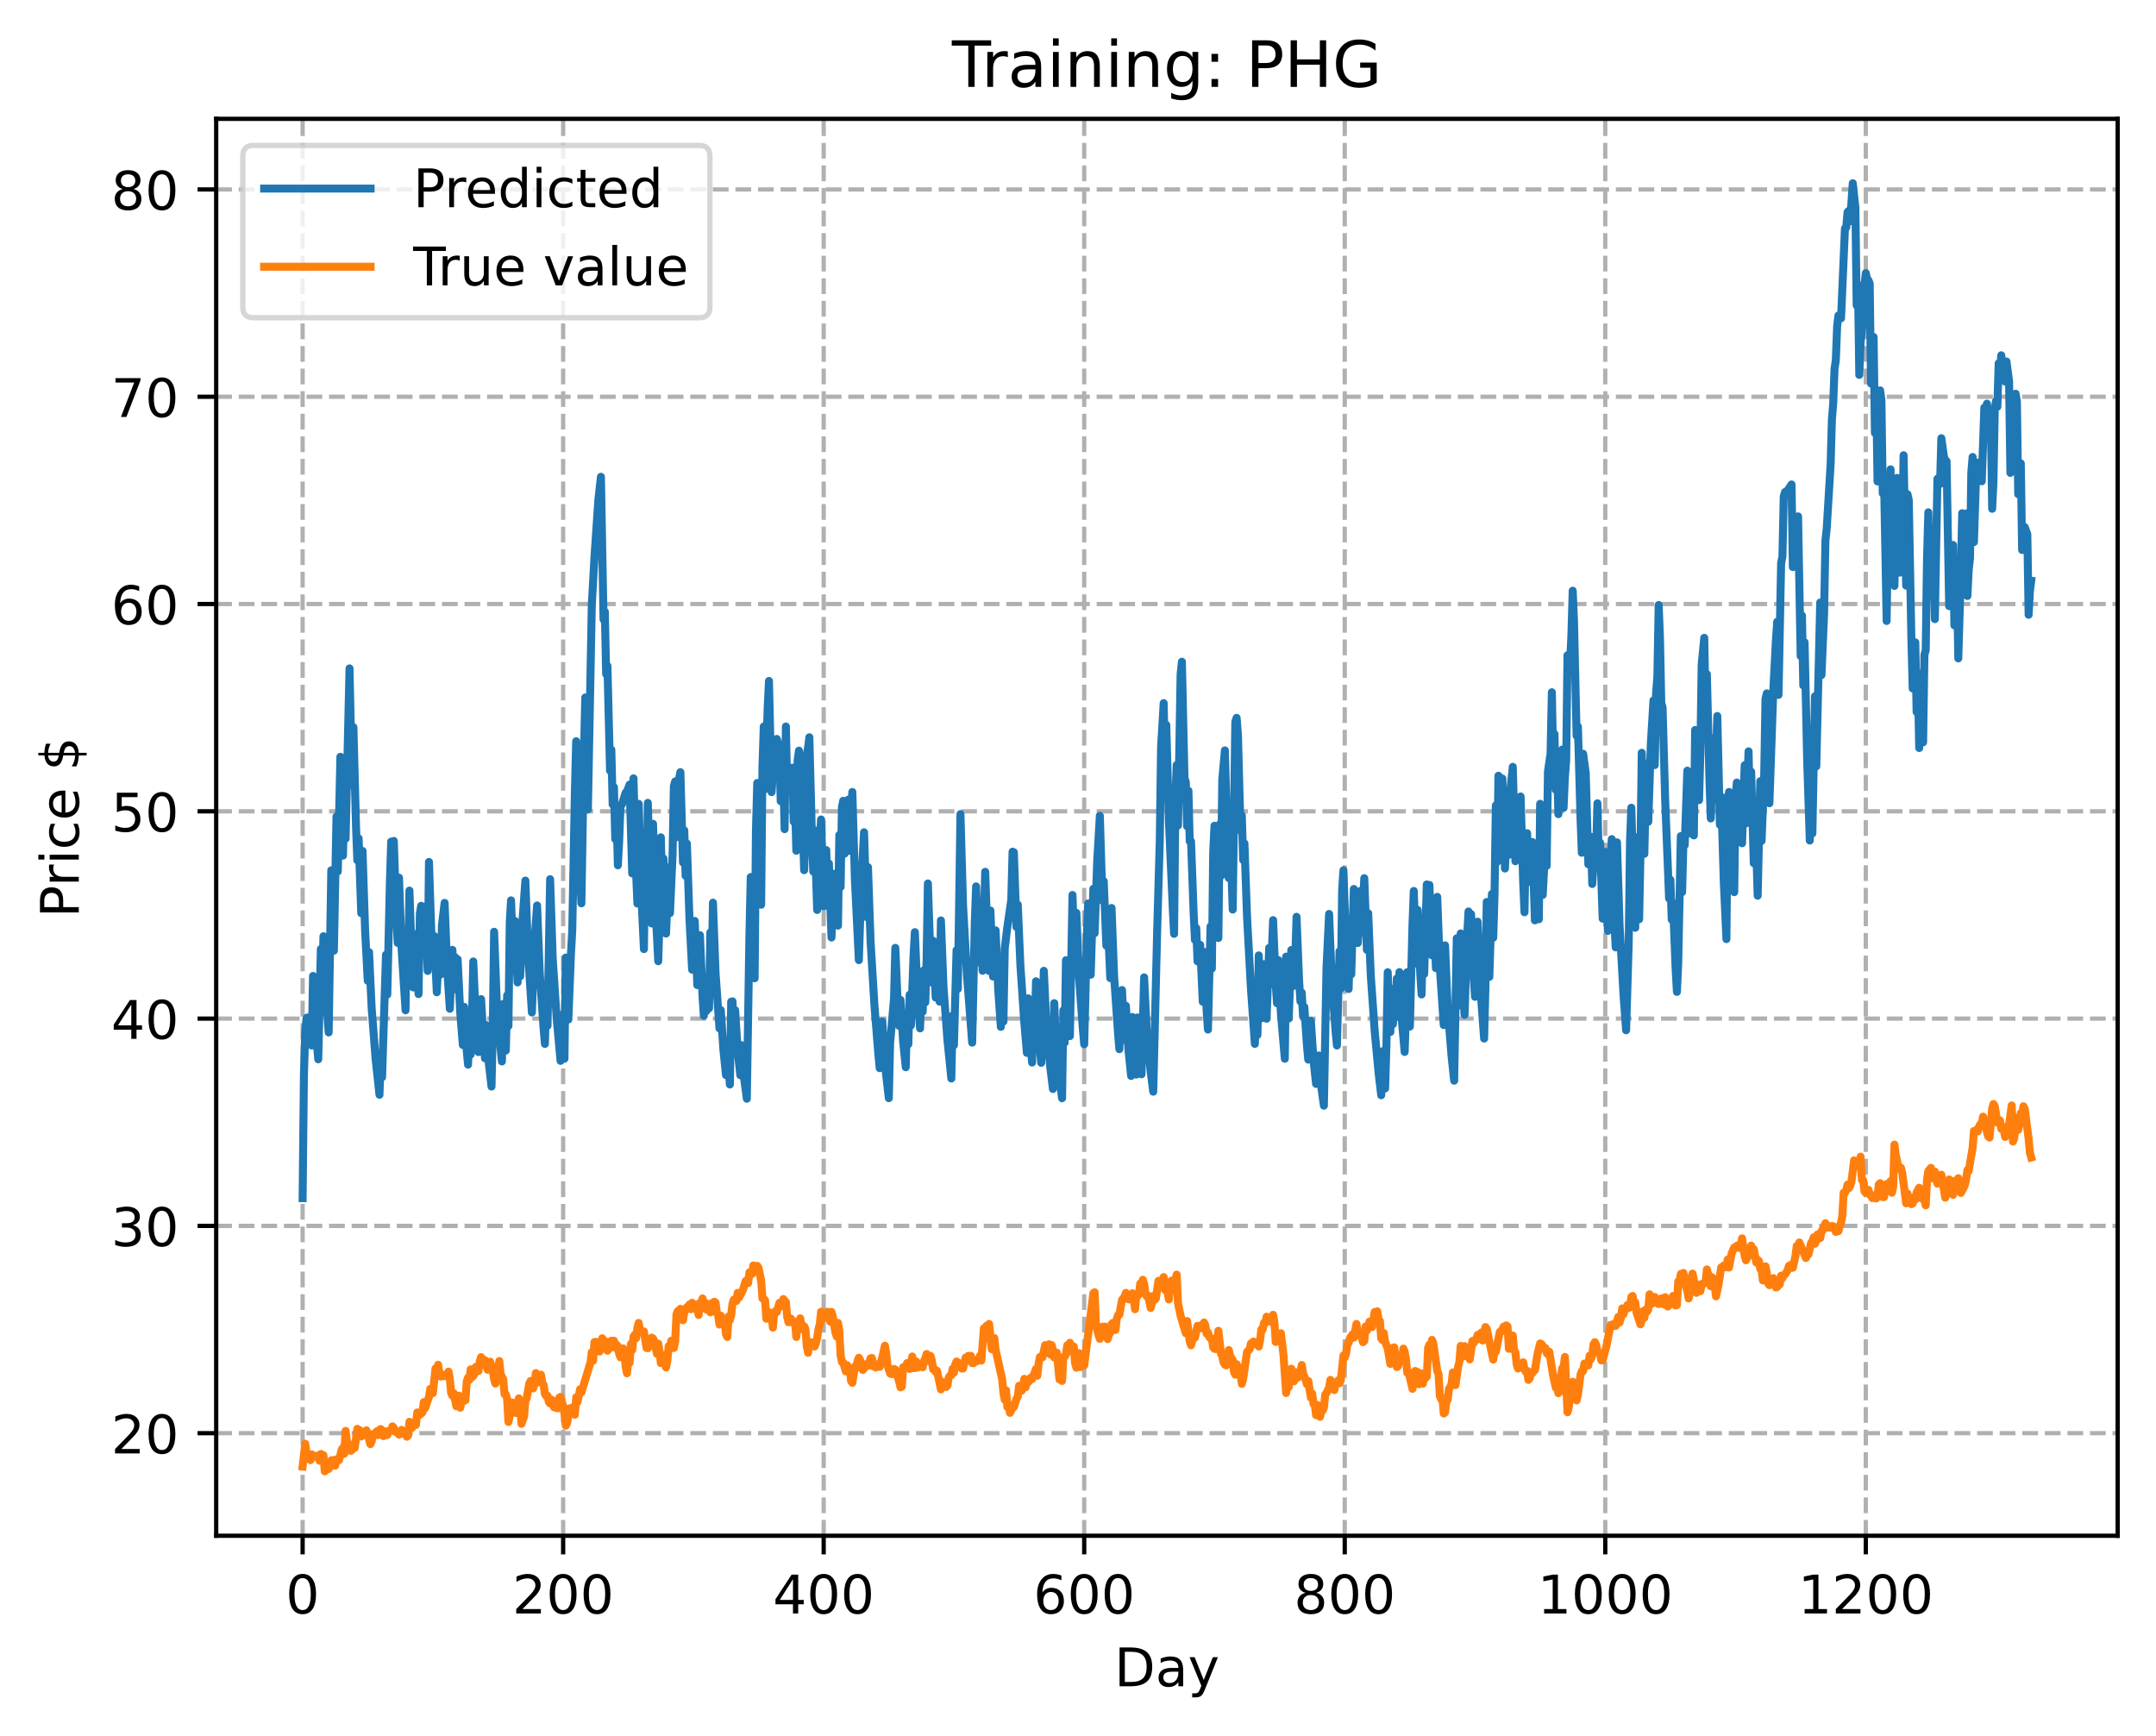 <?xml version="1.0" encoding="utf-8" standalone="no"?>
<!DOCTYPE svg PUBLIC "-//W3C//DTD SVG 1.1//EN"
  "http://www.w3.org/Graphics/SVG/1.1/DTD/svg11.dtd">
<!-- Created with matplotlib (https://matplotlib.org/) -->
<svg height="325.986pt" version="1.1" viewBox="0 0 404.923 325.986" width="404.923pt" xmlns="http://www.w3.org/2000/svg" xmlns:xlink="http://www.w3.org/1999/xlink">
 <defs>
  <style type="text/css">
*{stroke-linecap:butt;stroke-linejoin:round;}
  </style>
 </defs>
 <g id="figure_1">
  <g id="patch_1">
   <path d="M 0 325.986 
L 404.923 325.986 
L 404.923 0 
L 0 0 
z
" style="fill:#ffffff;"/>
  </g>
  <g id="axes_1">
   <g id="patch_2">
    <path d="M 40.603 288.43 
L 397.723 288.43 
L 397.723 22.318 
L 40.603 22.318 
z
" style="fill:#ffffff;"/>
   </g>
   <g id="matplotlib.axis_1">
    <g id="xtick_1">
     <g id="line2d_1">
      <path clip-path="url(#pc1eb88ccbe)" d="M 56.836 288.43 
L 56.836 22.318 
" style="fill:none;stroke:#b0b0b0;stroke-dasharray:2.96,1.28;stroke-dashoffset:0;stroke-width:0.8;"/>
     </g>
     <g id="line2d_2">
      <defs>
       <path d="M 0 0 
L 0 3.5 
" id="m37675496d7" style="stroke:#000000;stroke-width:0.8;"/>
      </defs>
      <g>
       <use style="stroke:#000000;stroke-width:0.8;" x="56.836" xlink:href="#m37675496d7" y="288.43"/>
      </g>
     </g>
     <g id="text_1">
      <!-- 0 -->
      <defs>
       <path d="M 31.781 66.406 
Q 24.172 66.406 20.328 58.906 
Q 16.5 51.422 16.5 36.375 
Q 16.5 21.391 20.328 13.891 
Q 24.172 6.391 31.781 6.391 
Q 39.453 6.391 43.281 13.891 
Q 47.125 21.391 47.125 36.375 
Q 47.125 51.422 43.281 58.906 
Q 39.453 66.406 31.781 66.406 
z
M 31.781 74.219 
Q 44.047 74.219 50.516 64.516 
Q 56.984 54.828 56.984 36.375 
Q 56.984 17.969 50.516 8.266 
Q 44.047 -1.422 31.781 -1.422 
Q 19.531 -1.422 13.062 8.266 
Q 6.594 17.969 6.594 36.375 
Q 6.594 54.828 13.062 64.516 
Q 19.531 74.219 31.781 74.219 
z
" id="DejaVuSans-48"/>
      </defs>
      <g transform="translate(53.655 303.029)scale(0.1 -0.1)">
       <use xlink:href="#DejaVuSans-48"/>
      </g>
     </g>
    </g>
    <g id="xtick_2">
     <g id="line2d_3">
      <path clip-path="url(#pc1eb88ccbe)" d="M 105.766 288.43 
L 105.766 22.318 
" style="fill:none;stroke:#b0b0b0;stroke-dasharray:2.96,1.28;stroke-dashoffset:0;stroke-width:0.8;"/>
     </g>
     <g id="line2d_4">
      <g>
       <use style="stroke:#000000;stroke-width:0.8;" x="105.766" xlink:href="#m37675496d7" y="288.43"/>
      </g>
     </g>
     <g id="text_2">
      <!-- 200 -->
      <defs>
       <path d="M 19.188 8.297 
L 53.609 8.297 
L 53.609 0 
L 7.328 0 
L 7.328 8.297 
Q 12.938 14.109 22.625 23.891 
Q 32.328 33.688 34.812 36.531 
Q 39.547 41.844 41.422 45.531 
Q 43.312 49.219 43.312 52.781 
Q 43.312 58.594 39.234 62.25 
Q 35.156 65.922 28.609 65.922 
Q 23.969 65.922 18.812 64.312 
Q 13.672 62.703 7.812 59.422 
L 7.812 69.391 
Q 13.766 71.781 18.938 73 
Q 24.125 74.219 28.422 74.219 
Q 39.75 74.219 46.484 68.547 
Q 53.219 62.891 53.219 53.422 
Q 53.219 48.922 51.531 44.891 
Q 49.859 40.875 45.406 35.406 
Q 44.188 33.984 37.641 27.219 
Q 31.109 20.453 19.188 8.297 
z
" id="DejaVuSans-50"/>
      </defs>
      <g transform="translate(96.223 303.029)scale(0.1 -0.1)">
       <use xlink:href="#DejaVuSans-50"/>
       <use x="63.623" xlink:href="#DejaVuSans-48"/>
       <use x="127.246" xlink:href="#DejaVuSans-48"/>
      </g>
     </g>
    </g>
    <g id="xtick_3">
     <g id="line2d_5">
      <path clip-path="url(#pc1eb88ccbe)" d="M 154.697 288.43 
L 154.697 22.318 
" style="fill:none;stroke:#b0b0b0;stroke-dasharray:2.96,1.28;stroke-dashoffset:0;stroke-width:0.8;"/>
     </g>
     <g id="line2d_6">
      <g>
       <use style="stroke:#000000;stroke-width:0.8;" x="154.697" xlink:href="#m37675496d7" y="288.43"/>
      </g>
     </g>
     <g id="text_3">
      <!-- 400 -->
      <defs>
       <path d="M 37.797 64.312 
L 12.891 25.391 
L 37.797 25.391 
z
M 35.203 72.906 
L 47.609 72.906 
L 47.609 25.391 
L 58.016 25.391 
L 58.016 17.188 
L 47.609 17.188 
L 47.609 0 
L 37.797 0 
L 37.797 17.188 
L 4.891 17.188 
L 4.891 26.703 
z
" id="DejaVuSans-52"/>
      </defs>
      <g transform="translate(145.153 303.029)scale(0.1 -0.1)">
       <use xlink:href="#DejaVuSans-52"/>
       <use x="63.623" xlink:href="#DejaVuSans-48"/>
       <use x="127.246" xlink:href="#DejaVuSans-48"/>
      </g>
     </g>
    </g>
    <g id="xtick_4">
     <g id="line2d_7">
      <path clip-path="url(#pc1eb88ccbe)" d="M 203.628 288.43 
L 203.628 22.318 
" style="fill:none;stroke:#b0b0b0;stroke-dasharray:2.96,1.28;stroke-dashoffset:0;stroke-width:0.8;"/>
     </g>
     <g id="line2d_8">
      <g>
       <use style="stroke:#000000;stroke-width:0.8;" x="203.628" xlink:href="#m37675496d7" y="288.43"/>
      </g>
     </g>
     <g id="text_4">
      <!-- 600 -->
      <defs>
       <path d="M 33.016 40.375 
Q 26.375 40.375 22.484 35.828 
Q 18.609 31.297 18.609 23.391 
Q 18.609 15.531 22.484 10.953 
Q 26.375 6.391 33.016 6.391 
Q 39.656 6.391 43.531 10.953 
Q 47.406 15.531 47.406 23.391 
Q 47.406 31.297 43.531 35.828 
Q 39.656 40.375 33.016 40.375 
z
M 52.594 71.297 
L 52.594 62.312 
Q 48.875 64.062 45.094 64.984 
Q 41.312 65.922 37.594 65.922 
Q 27.828 65.922 22.672 59.328 
Q 17.531 52.734 16.797 39.406 
Q 19.672 43.656 24.016 45.922 
Q 28.375 48.188 33.594 48.188 
Q 44.578 48.188 50.953 41.516 
Q 57.328 34.859 57.328 23.391 
Q 57.328 12.156 50.688 5.359 
Q 44.047 -1.422 33.016 -1.422 
Q 20.359 -1.422 13.672 8.266 
Q 6.984 17.969 6.984 36.375 
Q 6.984 53.656 15.188 63.938 
Q 23.391 74.219 37.203 74.219 
Q 40.922 74.219 44.703 73.484 
Q 48.484 72.75 52.594 71.297 
z
" id="DejaVuSans-54"/>
      </defs>
      <g transform="translate(194.084 303.029)scale(0.1 -0.1)">
       <use xlink:href="#DejaVuSans-54"/>
       <use x="63.623" xlink:href="#DejaVuSans-48"/>
       <use x="127.246" xlink:href="#DejaVuSans-48"/>
      </g>
     </g>
    </g>
    <g id="xtick_5">
     <g id="line2d_9">
      <path clip-path="url(#pc1eb88ccbe)" d="M 252.558 288.43 
L 252.558 22.318 
" style="fill:none;stroke:#b0b0b0;stroke-dasharray:2.96,1.28;stroke-dashoffset:0;stroke-width:0.8;"/>
     </g>
     <g id="line2d_10">
      <g>
       <use style="stroke:#000000;stroke-width:0.8;" x="252.558" xlink:href="#m37675496d7" y="288.43"/>
      </g>
     </g>
     <g id="text_5">
      <!-- 800 -->
      <defs>
       <path d="M 31.781 34.625 
Q 24.75 34.625 20.719 30.859 
Q 16.703 27.094 16.703 20.516 
Q 16.703 13.922 20.719 10.156 
Q 24.75 6.391 31.781 6.391 
Q 38.812 6.391 42.859 10.172 
Q 46.922 13.969 46.922 20.516 
Q 46.922 27.094 42.891 30.859 
Q 38.875 34.625 31.781 34.625 
z
M 21.922 38.812 
Q 15.578 40.375 12.031 44.719 
Q 8.5 49.078 8.5 55.328 
Q 8.5 64.062 14.719 69.141 
Q 20.953 74.219 31.781 74.219 
Q 42.672 74.219 48.875 69.141 
Q 55.078 64.062 55.078 55.328 
Q 55.078 49.078 51.531 44.719 
Q 48 40.375 41.703 38.812 
Q 48.828 37.156 52.797 32.312 
Q 56.781 27.484 56.781 20.516 
Q 56.781 9.906 50.312 4.234 
Q 43.844 -1.422 31.781 -1.422 
Q 19.734 -1.422 13.25 4.234 
Q 6.781 9.906 6.781 20.516 
Q 6.781 27.484 10.781 32.312 
Q 14.797 37.156 21.922 38.812 
z
M 18.312 54.391 
Q 18.312 48.734 21.844 45.562 
Q 25.391 42.391 31.781 42.391 
Q 38.141 42.391 41.719 45.562 
Q 45.312 48.734 45.312 54.391 
Q 45.312 60.062 41.719 63.234 
Q 38.141 66.406 31.781 66.406 
Q 25.391 66.406 21.844 63.234 
Q 18.312 60.062 18.312 54.391 
z
" id="DejaVuSans-56"/>
      </defs>
      <g transform="translate(243.015 303.029)scale(0.1 -0.1)">
       <use xlink:href="#DejaVuSans-56"/>
       <use x="63.623" xlink:href="#DejaVuSans-48"/>
       <use x="127.246" xlink:href="#DejaVuSans-48"/>
      </g>
     </g>
    </g>
    <g id="xtick_6">
     <g id="line2d_11">
      <path clip-path="url(#pc1eb88ccbe)" d="M 301.489 288.43 
L 301.489 22.318 
" style="fill:none;stroke:#b0b0b0;stroke-dasharray:2.96,1.28;stroke-dashoffset:0;stroke-width:0.8;"/>
     </g>
     <g id="line2d_12">
      <g>
       <use style="stroke:#000000;stroke-width:0.8;" x="301.489" xlink:href="#m37675496d7" y="288.43"/>
      </g>
     </g>
     <g id="text_6">
      <!-- 1000 -->
      <defs>
       <path d="M 12.406 8.297 
L 28.516 8.297 
L 28.516 63.922 
L 10.984 60.406 
L 10.984 69.391 
L 28.422 72.906 
L 38.281 72.906 
L 38.281 8.297 
L 54.391 8.297 
L 54.391 0 
L 12.406 0 
z
" id="DejaVuSans-49"/>
      </defs>
      <g transform="translate(288.764 303.029)scale(0.1 -0.1)">
       <use xlink:href="#DejaVuSans-49"/>
       <use x="63.623" xlink:href="#DejaVuSans-48"/>
       <use x="127.246" xlink:href="#DejaVuSans-48"/>
       <use x="190.869" xlink:href="#DejaVuSans-48"/>
      </g>
     </g>
    </g>
    <g id="xtick_7">
     <g id="line2d_13">
      <path clip-path="url(#pc1eb88ccbe)" d="M 350.419 288.43 
L 350.419 22.318 
" style="fill:none;stroke:#b0b0b0;stroke-dasharray:2.96,1.28;stroke-dashoffset:0;stroke-width:0.8;"/>
     </g>
     <g id="line2d_14">
      <g>
       <use style="stroke:#000000;stroke-width:0.8;" x="350.419" xlink:href="#m37675496d7" y="288.43"/>
      </g>
     </g>
     <g id="text_7">
      <!-- 1200 -->
      <g transform="translate(337.694 303.029)scale(0.1 -0.1)">
       <use xlink:href="#DejaVuSans-49"/>
       <use x="63.623" xlink:href="#DejaVuSans-50"/>
       <use x="127.246" xlink:href="#DejaVuSans-48"/>
       <use x="190.869" xlink:href="#DejaVuSans-48"/>
      </g>
     </g>
    </g>
    <g id="text_8">
     <!-- Day -->
     <defs>
      <path d="M 19.672 64.797 
L 19.672 8.109 
L 31.594 8.109 
Q 46.688 8.109 53.688 14.938 
Q 60.688 21.781 60.688 36.531 
Q 60.688 51.172 53.688 57.984 
Q 46.688 64.797 31.594 64.797 
z
M 9.812 72.906 
L 30.078 72.906 
Q 51.266 72.906 61.172 64.094 
Q 71.094 55.281 71.094 36.531 
Q 71.094 17.672 61.125 8.828 
Q 51.172 0 30.078 0 
L 9.812 0 
z
" id="DejaVuSans-68"/>
      <path d="M 34.281 27.484 
Q 23.391 27.484 19.188 25 
Q 14.984 22.516 14.984 16.5 
Q 14.984 11.719 18.141 8.906 
Q 21.297 6.109 26.703 6.109 
Q 34.188 6.109 38.703 11.406 
Q 43.219 16.703 43.219 25.484 
L 43.219 27.484 
z
M 52.203 31.203 
L 52.203 0 
L 43.219 0 
L 43.219 8.297 
Q 40.141 3.328 35.547 0.953 
Q 30.953 -1.422 24.312 -1.422 
Q 15.922 -1.422 10.953 3.297 
Q 6 8.016 6 15.922 
Q 6 25.141 12.172 29.828 
Q 18.359 34.516 30.609 34.516 
L 43.219 34.516 
L 43.219 35.406 
Q 43.219 41.609 39.141 45 
Q 35.062 48.391 27.688 48.391 
Q 23 48.391 18.547 47.266 
Q 14.109 46.141 10.016 43.891 
L 10.016 52.203 
Q 14.938 54.109 19.578 55.047 
Q 24.219 56 28.609 56 
Q 40.484 56 46.344 49.844 
Q 52.203 43.703 52.203 31.203 
z
" id="DejaVuSans-97"/>
      <path d="M 32.172 -5.078 
Q 28.375 -14.844 24.75 -17.812 
Q 21.141 -20.797 15.094 -20.797 
L 7.906 -20.797 
L 7.906 -13.281 
L 13.188 -13.281 
Q 16.891 -13.281 18.938 -11.516 
Q 21 -9.766 23.484 -3.219 
L 25.094 0.875 
L 2.984 54.688 
L 12.5 54.688 
L 29.594 11.922 
L 46.688 54.688 
L 56.203 54.688 
z
" id="DejaVuSans-121"/>
     </defs>
     <g transform="translate(209.29 316.707)scale(0.1 -0.1)">
      <use xlink:href="#DejaVuSans-68"/>
      <use x="77.002" xlink:href="#DejaVuSans-97"/>
      <use x="138.281" xlink:href="#DejaVuSans-121"/>
     </g>
    </g>
   </g>
   <g id="matplotlib.axis_2">
    <g id="ytick_1">
     <g id="line2d_15">
      <path clip-path="url(#pc1eb88ccbe)" d="M 40.603 269.171 
L 397.723 269.171 
" style="fill:none;stroke:#b0b0b0;stroke-dasharray:2.96,1.28;stroke-dashoffset:0;stroke-width:0.8;"/>
     </g>
     <g id="line2d_16">
      <defs>
       <path d="M 0 0 
L -3.5 0 
" id="m5d92c45588" style="stroke:#000000;stroke-width:0.8;"/>
      </defs>
      <g>
       <use style="stroke:#000000;stroke-width:0.8;" x="40.603" xlink:href="#m5d92c45588" y="269.171"/>
      </g>
     </g>
     <g id="text_9">
      <!-- 20 -->
      <g transform="translate(20.878 272.97)scale(0.1 -0.1)">
       <use xlink:href="#DejaVuSans-50"/>
       <use x="63.623" xlink:href="#DejaVuSans-48"/>
      </g>
     </g>
    </g>
    <g id="ytick_2">
     <g id="line2d_17">
      <path clip-path="url(#pc1eb88ccbe)" d="M 40.603 230.239 
L 397.723 230.239 
" style="fill:none;stroke:#b0b0b0;stroke-dasharray:2.96,1.28;stroke-dashoffset:0;stroke-width:0.8;"/>
     </g>
     <g id="line2d_18">
      <g>
       <use style="stroke:#000000;stroke-width:0.8;" x="40.603" xlink:href="#m5d92c45588" y="230.239"/>
      </g>
     </g>
     <g id="text_10">
      <!-- 30 -->
      <defs>
       <path d="M 40.578 39.312 
Q 47.656 37.797 51.625 33 
Q 55.609 28.219 55.609 21.188 
Q 55.609 10.406 48.188 4.484 
Q 40.766 -1.422 27.094 -1.422 
Q 22.516 -1.422 17.656 -0.516 
Q 12.797 0.391 7.625 2.203 
L 7.625 11.719 
Q 11.719 9.328 16.594 8.109 
Q 21.484 6.891 26.812 6.891 
Q 36.078 6.891 40.938 10.547 
Q 45.797 14.203 45.797 21.188 
Q 45.797 27.641 41.281 31.266 
Q 36.766 34.906 28.719 34.906 
L 20.219 34.906 
L 20.219 43.016 
L 29.109 43.016 
Q 36.375 43.016 40.234 45.922 
Q 44.094 48.828 44.094 54.297 
Q 44.094 59.906 40.109 62.906 
Q 36.141 65.922 28.719 65.922 
Q 24.656 65.922 20.016 65.031 
Q 15.375 64.156 9.812 62.312 
L 9.812 71.094 
Q 15.438 72.656 20.344 73.438 
Q 25.25 74.219 29.594 74.219 
Q 40.828 74.219 47.359 69.109 
Q 53.906 64.016 53.906 55.328 
Q 53.906 49.266 50.438 45.094 
Q 46.969 40.922 40.578 39.312 
z
" id="DejaVuSans-51"/>
      </defs>
      <g transform="translate(20.878 234.038)scale(0.1 -0.1)">
       <use xlink:href="#DejaVuSans-51"/>
       <use x="63.623" xlink:href="#DejaVuSans-48"/>
      </g>
     </g>
    </g>
    <g id="ytick_3">
     <g id="line2d_19">
      <path clip-path="url(#pc1eb88ccbe)" d="M 40.603 191.307 
L 397.723 191.307 
" style="fill:none;stroke:#b0b0b0;stroke-dasharray:2.96,1.28;stroke-dashoffset:0;stroke-width:0.8;"/>
     </g>
     <g id="line2d_20">
      <g>
       <use style="stroke:#000000;stroke-width:0.8;" x="40.603" xlink:href="#m5d92c45588" y="191.307"/>
      </g>
     </g>
     <g id="text_11">
      <!-- 40 -->
      <g transform="translate(20.878 195.106)scale(0.1 -0.1)">
       <use xlink:href="#DejaVuSans-52"/>
       <use x="63.623" xlink:href="#DejaVuSans-48"/>
      </g>
     </g>
    </g>
    <g id="ytick_4">
     <g id="line2d_21">
      <path clip-path="url(#pc1eb88ccbe)" d="M 40.603 152.375 
L 397.723 152.375 
" style="fill:none;stroke:#b0b0b0;stroke-dasharray:2.96,1.28;stroke-dashoffset:0;stroke-width:0.8;"/>
     </g>
     <g id="line2d_22">
      <g>
       <use style="stroke:#000000;stroke-width:0.8;" x="40.603" xlink:href="#m5d92c45588" y="152.375"/>
      </g>
     </g>
     <g id="text_12">
      <!-- 50 -->
      <defs>
       <path d="M 10.797 72.906 
L 49.516 72.906 
L 49.516 64.594 
L 19.828 64.594 
L 19.828 46.734 
Q 21.969 47.469 24.109 47.828 
Q 26.266 48.188 28.422 48.188 
Q 40.625 48.188 47.75 41.5 
Q 54.891 34.812 54.891 23.391 
Q 54.891 11.625 47.562 5.094 
Q 40.234 -1.422 26.906 -1.422 
Q 22.312 -1.422 17.547 -0.641 
Q 12.797 0.141 7.719 1.703 
L 7.719 11.625 
Q 12.109 9.234 16.797 8.062 
Q 21.484 6.891 26.703 6.891 
Q 35.156 6.891 40.078 11.328 
Q 45.016 15.766 45.016 23.391 
Q 45.016 31 40.078 35.438 
Q 35.156 39.891 26.703 39.891 
Q 22.75 39.891 18.812 39.016 
Q 14.891 38.141 10.797 36.281 
z
" id="DejaVuSans-53"/>
      </defs>
      <g transform="translate(20.878 156.174)scale(0.1 -0.1)">
       <use xlink:href="#DejaVuSans-53"/>
       <use x="63.623" xlink:href="#DejaVuSans-48"/>
      </g>
     </g>
    </g>
    <g id="ytick_5">
     <g id="line2d_23">
      <path clip-path="url(#pc1eb88ccbe)" d="M 40.603 113.443 
L 397.723 113.443 
" style="fill:none;stroke:#b0b0b0;stroke-dasharray:2.96,1.28;stroke-dashoffset:0;stroke-width:0.8;"/>
     </g>
     <g id="line2d_24">
      <g>
       <use style="stroke:#000000;stroke-width:0.8;" x="40.603" xlink:href="#m5d92c45588" y="113.443"/>
      </g>
     </g>
     <g id="text_13">
      <!-- 60 -->
      <g transform="translate(20.878 117.243)scale(0.1 -0.1)">
       <use xlink:href="#DejaVuSans-54"/>
       <use x="63.623" xlink:href="#DejaVuSans-48"/>
      </g>
     </g>
    </g>
    <g id="ytick_6">
     <g id="line2d_25">
      <path clip-path="url(#pc1eb88ccbe)" d="M 40.603 74.512 
L 397.723 74.512 
" style="fill:none;stroke:#b0b0b0;stroke-dasharray:2.96,1.28;stroke-dashoffset:0;stroke-width:0.8;"/>
     </g>
     <g id="line2d_26">
      <g>
       <use style="stroke:#000000;stroke-width:0.8;" x="40.603" xlink:href="#m5d92c45588" y="74.512"/>
      </g>
     </g>
     <g id="text_14">
      <!-- 70 -->
      <defs>
       <path d="M 8.203 72.906 
L 55.078 72.906 
L 55.078 68.703 
L 28.609 0 
L 18.312 0 
L 43.219 64.594 
L 8.203 64.594 
z
" id="DejaVuSans-55"/>
      </defs>
      <g transform="translate(20.878 78.311)scale(0.1 -0.1)">
       <use xlink:href="#DejaVuSans-55"/>
       <use x="63.623" xlink:href="#DejaVuSans-48"/>
      </g>
     </g>
    </g>
    <g id="ytick_7">
     <g id="line2d_27">
      <path clip-path="url(#pc1eb88ccbe)" d="M 40.603 35.58 
L 397.723 35.58 
" style="fill:none;stroke:#b0b0b0;stroke-dasharray:2.96,1.28;stroke-dashoffset:0;stroke-width:0.8;"/>
     </g>
     <g id="line2d_28">
      <g>
       <use style="stroke:#000000;stroke-width:0.8;" x="40.603" xlink:href="#m5d92c45588" y="35.58"/>
      </g>
     </g>
     <g id="text_15">
      <!-- 80 -->
      <g transform="translate(20.878 39.379)scale(0.1 -0.1)">
       <use xlink:href="#DejaVuSans-56"/>
       <use x="63.623" xlink:href="#DejaVuSans-48"/>
      </g>
     </g>
    </g>
    <g id="text_16">
     <!-- Price $ -->
     <defs>
      <path d="M 19.672 64.797 
L 19.672 37.406 
L 32.078 37.406 
Q 38.969 37.406 42.719 40.969 
Q 46.484 44.531 46.484 51.125 
Q 46.484 57.672 42.719 61.234 
Q 38.969 64.797 32.078 64.797 
z
M 9.812 72.906 
L 32.078 72.906 
Q 44.344 72.906 50.609 67.359 
Q 56.891 61.812 56.891 51.125 
Q 56.891 40.328 50.609 34.812 
Q 44.344 29.297 32.078 29.297 
L 19.672 29.297 
L 19.672 0 
L 9.812 0 
z
" id="DejaVuSans-80"/>
      <path d="M 41.109 46.297 
Q 39.594 47.172 37.812 47.578 
Q 36.031 48 33.891 48 
Q 26.266 48 22.188 43.047 
Q 18.109 38.094 18.109 28.812 
L 18.109 0 
L 9.078 0 
L 9.078 54.688 
L 18.109 54.688 
L 18.109 46.188 
Q 20.953 51.172 25.484 53.578 
Q 30.031 56 36.531 56 
Q 37.453 56 38.578 55.875 
Q 39.703 55.766 41.062 55.516 
z
" id="DejaVuSans-114"/>
      <path d="M 9.422 54.688 
L 18.406 54.688 
L 18.406 0 
L 9.422 0 
z
M 9.422 75.984 
L 18.406 75.984 
L 18.406 64.594 
L 9.422 64.594 
z
" id="DejaVuSans-105"/>
      <path d="M 48.781 52.594 
L 48.781 44.188 
Q 44.969 46.297 41.141 47.344 
Q 37.312 48.391 33.406 48.391 
Q 24.656 48.391 19.812 42.844 
Q 14.984 37.312 14.984 27.297 
Q 14.984 17.281 19.812 11.734 
Q 24.656 6.203 33.406 6.203 
Q 37.312 6.203 41.141 7.25 
Q 44.969 8.297 48.781 10.406 
L 48.781 2.094 
Q 45.016 0.344 40.984 -0.531 
Q 36.969 -1.422 32.422 -1.422 
Q 20.062 -1.422 12.781 6.344 
Q 5.516 14.109 5.516 27.297 
Q 5.516 40.672 12.859 48.328 
Q 20.219 56 33.016 56 
Q 37.156 56 41.109 55.141 
Q 45.062 54.297 48.781 52.594 
z
" id="DejaVuSans-99"/>
      <path d="M 56.203 29.594 
L 56.203 25.203 
L 14.891 25.203 
Q 15.484 15.922 20.484 11.062 
Q 25.484 6.203 34.422 6.203 
Q 39.594 6.203 44.453 7.469 
Q 49.312 8.734 54.109 11.281 
L 54.109 2.781 
Q 49.266 0.734 44.188 -0.344 
Q 39.109 -1.422 33.891 -1.422 
Q 20.797 -1.422 13.156 6.188 
Q 5.516 13.812 5.516 26.812 
Q 5.516 40.234 12.766 48.109 
Q 20.016 56 32.328 56 
Q 43.359 56 49.781 48.891 
Q 56.203 41.797 56.203 29.594 
z
M 47.219 32.234 
Q 47.125 39.594 43.094 43.984 
Q 39.062 48.391 32.422 48.391 
Q 24.906 48.391 20.391 44.141 
Q 15.875 39.891 15.188 32.172 
z
" id="DejaVuSans-101"/>
      <path id="DejaVuSans-32"/>
      <path d="M 33.797 -14.703 
L 28.906 -14.703 
L 28.859 0 
Q 23.734 0.094 18.609 1.188 
Q 13.484 2.297 8.297 4.5 
L 8.297 13.281 
Q 13.281 10.156 18.375 8.562 
Q 23.484 6.984 28.906 6.938 
L 28.906 29.203 
Q 18.109 30.953 13.203 35.156 
Q 8.297 39.359 8.297 46.688 
Q 8.297 54.641 13.625 59.219 
Q 18.953 63.812 28.906 64.5 
L 28.906 75.984 
L 33.797 75.984 
L 33.797 64.656 
Q 38.328 64.453 42.578 63.688 
Q 46.828 62.938 50.875 61.625 
L 50.875 53.078 
Q 46.828 55.125 42.547 56.25 
Q 38.281 57.375 33.797 57.562 
L 33.797 36.719 
Q 44.875 35.016 50.094 30.609 
Q 55.328 26.219 55.328 18.609 
Q 55.328 10.359 49.781 5.594 
Q 44.234 0.828 33.797 0.094 
z
M 28.906 37.594 
L 28.906 57.625 
Q 23.25 56.984 20.266 54.391 
Q 17.281 51.812 17.281 47.516 
Q 17.281 43.312 20.031 40.969 
Q 22.797 38.625 28.906 37.594 
z
M 33.797 28.219 
L 33.797 7.078 
Q 39.984 7.906 43.141 10.594 
Q 46.297 13.281 46.297 17.672 
Q 46.297 21.969 43.281 24.5 
Q 40.281 27.047 33.797 28.219 
z
" id="DejaVuSans-36"/>
     </defs>
     <g transform="translate(14.798 172.342)rotate(-90)scale(0.1 -0.1)">
      <use xlink:href="#DejaVuSans-80"/>
      <use x="58.553" xlink:href="#DejaVuSans-114"/>
      <use x="99.666" xlink:href="#DejaVuSans-105"/>
      <use x="127.449" xlink:href="#DejaVuSans-99"/>
      <use x="182.43" xlink:href="#DejaVuSans-101"/>
      <use x="243.953" xlink:href="#DejaVuSans-32"/>
      <use x="275.74" xlink:href="#DejaVuSans-36"/>
     </g>
    </g>
   </g>
   <g id="line2d_29">
    <path clip-path="url(#pc1eb88ccbe)" d="M 56.836 225.026 
L 57.081 201.875 
L 57.325 193.892 
L 57.57 191.179 
L 57.814 191.089 
L 58.059 192.338 
L 58.548 196.357 
L 58.793 183.299 
L 59.282 193.372 
L 59.772 198.95 
L 60.261 178.237 
L 60.506 185.682 
L 60.75 175.839 
L 61.24 187.446 
L 61.729 193.909 
L 62.218 163.46 
L 62.708 178.546 
L 63.197 153.337 
L 63.441 163.675 
L 63.931 142.133 
L 64.42 160.692 
L 64.665 147.397 
L 64.909 157.519 
L 65.643 125.532 
L 66.133 147.5 
L 66.377 136.585 
L 66.867 155.276 
L 67.111 161.572 
L 67.356 157.46 
L 67.845 171.512 
L 68.09 159.816 
L 68.579 174.935 
L 69.069 184.207 
L 69.313 178.818 
L 69.802 189.346 
L 70.536 198.794 
L 71.27 205.616 
L 71.515 198.02 
L 71.76 202.33 
L 72.494 179.314 
L 72.738 186.792 
L 73.228 165.63 
L 73.472 158.057 
L 73.717 167.739 
L 73.962 157.942 
L 74.451 172.515 
L 74.696 177.094 
L 74.94 164.845 
L 75.429 178.235 
L 76.163 189.745 
L 76.408 174.899 
L 76.653 182.546 
L 76.897 167.266 
L 77.387 181.296 
L 77.631 185.457 
L 78.121 175.426 
L 78.61 186.701 
L 78.855 171.575 
L 79.099 170.122 
L 79.344 177.737 
L 79.833 170.29 
L 80.323 182.357 
L 80.567 161.882 
L 81.056 176.764 
L 81.301 181.214 
L 81.546 175.79 
L 82.035 186.361 
L 82.524 176.159 
L 82.769 183.012 
L 83.014 173.675 
L 83.503 169.571 
L 83.992 181.961 
L 84.482 189.458 
L 84.971 178.4 
L 85.216 185.017 
L 85.46 179.759 
L 85.705 185.848 
L 85.95 180.165 
L 86.439 190.194 
L 86.928 196.267 
L 87.173 189.096 
L 87.662 197.402 
L 87.907 199.959 
L 88.151 193.52 
L 88.396 198.06 
L 88.641 191.861 
L 88.885 180.579 
L 89.375 191.866 
L 89.864 197.596 
L 90.353 187.647 
L 90.843 196.183 
L 91.087 198.768 
L 91.332 192.54 
L 91.821 199.849 
L 92.311 204.072 
L 92.555 192.842 
L 92.8 174.996 
L 93.289 187.998 
L 94.023 196.996 
L 94.268 199.353 
L 94.512 188.567 
L 95.002 197.304 
L 95.246 186.938 
L 95.491 192.703 
L 95.736 173.281 
L 95.98 169.097 
L 96.47 182.246 
L 96.714 172.952 
L 97.204 184.517 
L 97.448 176.974 
L 97.693 183.369 
L 98.182 172.224 
L 98.672 165.39 
L 99.161 178.784 
L 99.895 190.154 
L 100.384 176.826 
L 100.873 170.055 
L 101.363 182.673 
L 102.097 193.224 
L 102.341 196.058 
L 102.586 187.024 
L 102.831 192.652 
L 103.32 165.125 
L 103.809 180.035 
L 104.543 191.159 
L 105.277 199.242 
L 105.522 190.591 
L 106.011 198.839 
L 106.256 179.847 
L 106.745 191.482 
L 107.234 179.138 
L 107.479 174.666 
L 107.968 148.818 
L 108.213 139.209 
L 108.702 158.696 
L 109.192 169.657 
L 109.681 140.898 
L 109.926 130.99 
L 110.415 152.029 
L 111.149 113.609 
L 111.638 104.775 
L 112.372 93.937 
L 112.861 89.547 
L 113.351 116.339 
L 113.595 114.875 
L 113.84 126.593 
L 114.085 125.067 
L 114.574 144.755 
L 114.819 140.819 
L 115.063 151.091 
L 115.308 147.842 
L 115.553 157.59 
L 115.797 153.07 
L 116.042 162.513 
L 116.287 158.005 
L 116.531 151.316 
L 116.776 151.137 
L 117.51 148.872 
L 117.754 148.654 
L 118.244 147.355 
L 118.733 164.039 
L 118.978 146.187 
L 119.467 163.99 
L 119.712 169.697 
L 119.956 150.98 
L 120.446 168.041 
L 120.935 178.254 
L 121.18 158.59 
L 121.424 168.242 
L 121.669 150.789 
L 122.158 168.062 
L 122.403 173.444 
L 122.648 154.732 
L 123.137 170.994 
L 123.626 180.527 
L 123.871 172.222 
L 124.115 157.262 
L 124.36 167.39 
L 124.605 161.223 
L 125.094 175.337 
L 125.583 162.923 
L 125.828 171.503 
L 126.317 160.5 
L 126.562 147.64 
L 126.807 146.763 
L 127.051 157.239 
L 127.296 147.468 
L 127.785 145.025 
L 128.275 161.991 
L 128.519 155.956 
L 128.764 164.501 
L 129.008 158.429 
L 129.498 172.794 
L 129.987 182.121 
L 130.476 172.962 
L 130.966 185.015 
L 131.455 175.639 
L 131.944 187.147 
L 132.189 190.786 
L 132.434 184.171 
L 132.678 189.865 
L 132.923 183.55 
L 133.168 189.377 
L 133.412 175.125 
L 133.657 182.799 
L 133.902 169.534 
L 134.391 182.765 
L 135.125 193.154 
L 135.369 189.7 
L 135.859 197.11 
L 136.348 201.926 
L 136.593 197.488 
L 137.082 203.685 
L 137.327 188.136 
L 137.571 188.07 
L 137.816 193.373 
L 138.061 189.711 
L 138.55 197.349 
L 139.039 201.936 
L 139.284 196.294 
L 139.773 202.678 
L 140.263 206.358 
L 140.752 175.584 
L 140.996 164.725 
L 141.486 179.629 
L 141.73 183.735 
L 141.975 156.024 
L 142.22 147.057 
L 142.709 164.611 
L 142.954 169.917 
L 143.198 143.972 
L 143.443 136.444 
L 143.688 148.224 
L 144.177 132.979 
L 144.422 127.893 
L 144.911 148.772 
L 145.156 145.212 
L 145.4 143.83 
L 145.645 139.641 
L 145.89 138.786 
L 146.134 139.577 
L 146.379 139.988 
L 146.624 150.474 
L 146.868 147.19 
L 147.113 145.694 
L 147.357 155.724 
L 147.602 136.451 
L 147.847 148.139 
L 148.091 145.583 
L 148.336 144.364 
L 148.825 144.18 
L 149.07 154.324 
L 149.315 150.656 
L 149.559 159.781 
L 149.804 142.816 
L 150.049 140.983 
L 150.293 152.166 
L 150.538 146.651 
L 151.027 163.435 
L 151.272 155.862 
L 151.517 141.688 
L 151.761 140.458 
L 152.006 138.472 
L 152.495 157.439 
L 152.74 163.698 
L 152.984 155.944 
L 153.474 170.91 
L 153.963 157.977 
L 154.208 153.908 
L 154.697 170.251 
L 155.186 159.663 
L 155.431 168.593 
L 155.676 162.159 
L 156.165 176.079 
L 156.654 164.111 
L 156.899 172.598 
L 157.144 165.927 
L 157.388 173.848 
L 157.633 156.82 
L 157.878 166.59 
L 158.122 151.607 
L 158.367 150.396 
L 158.612 160.342 
L 158.856 154.615 
L 159.345 150.177 
L 159.59 159.8 
L 159.835 152.331 
L 160.079 148.744 
L 160.569 165.443 
L 161.303 180.327 
L 161.792 165.122 
L 162.281 156.307 
L 162.771 172.254 
L 163.015 162.866 
L 163.505 176.832 
L 164.239 188.977 
L 164.972 198.087 
L 165.217 200.616 
L 165.706 191.85 
L 166.196 199.863 
L 166.93 206.248 
L 167.174 195.888 
L 167.908 187.514 
L 168.153 178.016 
L 168.642 189.493 
L 168.887 192.683 
L 169.132 187.804 
L 169.621 195.621 
L 170.11 200.443 
L 170.355 190.965 
L 170.6 196.111 
L 170.844 186.818 
L 171.089 192.593 
L 171.578 179.446 
L 171.823 175.072 
L 172.312 186.655 
L 172.801 193.146 
L 173.046 184.244 
L 173.291 190.013 
L 173.535 182.205 
L 173.78 188.258 
L 174.025 180.303 
L 174.269 165.93 
L 174.759 180.435 
L 175.003 184.546 
L 175.248 176.692 
L 175.737 187.362 
L 175.982 177.036 
L 176.471 188.123 
L 176.716 172.872 
L 177.205 185.454 
L 177.939 195.309 
L 178.673 202.558 
L 178.918 190.712 
L 179.162 196.31 
L 179.652 178.452 
L 179.896 185.726 
L 180.386 152.893 
L 180.875 170.084 
L 181.609 183.192 
L 182.588 195.828 
L 183.077 173.319 
L 183.321 166.478 
L 183.811 180.749 
L 184.055 169.592 
L 184.545 182.33 
L 185.034 163.738 
L 185.523 178.049 
L 185.768 182.368 
L 186.013 171.011 
L 186.502 183.407 
L 186.747 177.486 
L 186.991 174.74 
L 187.481 185.988 
L 187.97 192.863 
L 188.215 186.537 
L 188.459 191.86 
L 188.704 178.085 
L 189.193 174.09 
L 189.927 169.033 
L 190.172 159.956 
L 190.416 160.069 
L 190.906 174.11 
L 191.15 169.912 
L 191.64 181.243 
L 192.374 191.996 
L 192.863 197.743 
L 193.108 187.498 
L 193.597 196.823 
L 193.842 199.559 
L 194.086 188.782 
L 194.331 194.534 
L 194.575 184.297 
L 195.065 194.288 
L 195.554 199.615 
L 196.043 182.33 
L 196.533 192.756 
L 197.267 200.566 
L 197.756 204.528 
L 198.001 188.403 
L 198.245 194.596 
L 198.735 200.45 
L 199.469 206.265 
L 199.713 189.764 
L 199.958 195.821 
L 200.203 180.341 
L 200.692 191.559 
L 200.936 194.591 
L 201.426 168.093 
L 201.915 181.936 
L 202.16 171.455 
L 202.649 183.439 
L 203.383 193.387 
L 203.628 196.125 
L 204.117 176.181 
L 204.362 169.686 
L 204.851 183.069 
L 205.34 166.931 
L 205.585 175.273 
L 206.074 161.622 
L 206.563 153.22 
L 207.053 169.157 
L 207.297 165.503 
L 207.787 177.608 
L 208.031 172.513 
L 208.521 183.706 
L 208.765 170.532 
L 209.255 183.527 
L 209.989 194.189 
L 210.233 197.051 
L 210.478 189.807 
L 210.723 185.939 
L 211.212 195.307 
L 211.457 188.895 
L 211.946 197.254 
L 212.435 202.075 
L 212.68 191.015 
L 213.169 199.484 
L 213.414 201.823 
L 213.658 191.096 
L 214.148 199.461 
L 214.392 201.765 
L 214.882 183.561 
L 215.371 193.79 
L 216.105 201.255 
L 216.594 205.033 
L 217.328 174.911 
L 217.818 158.006 
L 218.062 140.376 
L 218.551 132.054 
L 218.796 143.999 
L 219.041 136.145 
L 219.53 154.051 
L 220.264 170.639 
L 220.509 175.388 
L 220.753 150.183 
L 220.998 143.667 
L 221.243 155.037 
L 221.732 126.643 
L 221.977 124.28 
L 222.466 146.197 
L 222.711 146.868 
L 222.955 155.187 
L 223.2 148.515 
L 223.445 157.993 
L 223.689 158.018 
L 224.179 171.459 
L 224.423 176.523 
L 224.668 174.303 
L 224.912 180.559 
L 225.157 178.291 
L 225.402 177.446 
L 225.891 188.137 
L 226.136 178.778 
L 226.625 189.94 
L 226.87 193.373 
L 227.359 173.98 
L 227.604 181.918 
L 227.848 160.198 
L 228.093 155.09 
L 228.582 171.291 
L 228.827 176.171 
L 229.072 154.817 
L 229.316 164.508 
L 229.561 146.368 
L 230.05 140.926 
L 230.539 159.022 
L 230.784 164.908 
L 231.029 156.05 
L 231.518 170.831 
L 232.007 135.556 
L 232.252 134.819 
L 232.497 137.958 
L 232.986 156.007 
L 233.231 153.166 
L 233.475 161.514 
L 233.72 158.403 
L 234.209 172.187 
L 234.943 185.729 
L 235.677 196.055 
L 235.922 188.955 
L 236.167 194.37 
L 236.411 179.435 
L 236.9 191.257 
L 237.39 181.09 
L 237.879 191.332 
L 238.368 178.027 
L 238.613 184.846 
L 239.102 172.815 
L 239.592 184.77 
L 239.836 188.421 
L 240.081 180.316 
L 240.57 190.34 
L 241.304 198.849 
L 241.549 179.672 
L 242.038 191.29 
L 242.527 178.431 
L 242.772 185.239 
L 243.017 178.788 
L 243.261 180.281 
L 243.506 172.188 
L 243.995 184.401 
L 244.24 188.083 
L 244.485 186.433 
L 244.729 190.853 
L 244.974 189.14 
L 245.463 196.419 
L 245.708 199.009 
L 245.953 191.828 
L 246.197 191.731 
L 246.687 199.069 
L 247.176 203.568 
L 247.665 198.229 
L 248.155 204.181 
L 248.644 207.661 
L 249.133 181.738 
L 249.622 171.65 
L 250.112 184.167 
L 250.846 193.78 
L 251.09 196.361 
L 251.58 178.644 
L 251.824 185.653 
L 252.069 167.108 
L 252.314 163.453 
L 252.803 177.669 
L 253.292 185.745 
L 253.537 176.267 
L 253.782 182.991 
L 254.271 166.961 
L 254.515 175.524 
L 254.76 169.834 
L 255.005 177.109 
L 255.494 167.333 
L 255.739 175.177 
L 256.228 164.939 
L 256.717 178.399 
L 256.962 171.517 
L 257.451 183.234 
L 258.185 193.682 
L 258.919 201.546 
L 259.409 205.699 
L 259.653 197.438 
L 260.143 204.432 
L 260.387 196.393 
L 260.632 182.595 
L 260.876 189.862 
L 261.121 193.822 
L 261.366 187.114 
L 261.61 192.352 
L 261.855 185.644 
L 262.1 191.071 
L 262.344 183.772 
L 262.589 189.49 
L 262.834 182.573 
L 263.323 192.039 
L 263.812 197.563 
L 264.302 182.577 
L 264.791 192.802 
L 265.28 173.725 
L 265.525 167.338 
L 266.014 180.971 
L 266.259 170.903 
L 266.748 183.015 
L 266.993 186.773 
L 267.237 175.97 
L 267.482 182.929 
L 267.971 166.108 
L 268.216 174.702 
L 268.461 166.205 
L 268.95 179.428 
L 269.195 169.23 
L 269.684 181.833 
L 269.929 168.438 
L 270.418 181.664 
L 271.152 192.521 
L 271.397 177.548 
L 271.886 189.281 
L 272.62 198.366 
L 273.109 202.968 
L 273.598 176.223 
L 274.088 188.825 
L 274.332 175.311 
L 274.822 187.179 
L 275.066 190.601 
L 275.556 175.663 
L 275.8 171.183 
L 276.045 178.82 
L 276.29 171.683 
L 276.779 183.468 
L 277.024 187.213 
L 277.513 173.104 
L 278.002 185.145 
L 278.736 195.053 
L 278.981 185.441 
L 279.225 169.399 
L 279.715 183.481 
L 280.204 167.891 
L 280.449 176.12 
L 280.693 167.921 
L 280.938 151.277 
L 281.183 161.881 
L 281.427 145.689 
L 281.672 156.305 
L 282.161 146.217 
L 282.651 163.119 
L 283.14 150.746 
L 283.385 160.558 
L 283.629 148.747 
L 284.118 144.02 
L 284.608 161.749 
L 284.852 151.227 
L 285.097 151.134 
L 285.586 149.59 
L 286.076 165.812 
L 286.32 171.335 
L 286.565 157.235 
L 286.81 156.487 
L 287.054 165.646 
L 287.544 159.436 
L 287.788 158.132 
L 288.278 172.858 
L 288.767 164.526 
L 289.012 172.647 
L 289.256 150.965 
L 289.746 168.079 
L 289.99 163.355 
L 290.235 152.348 
L 290.479 162.626 
L 290.724 144.91 
L 291.213 141.551 
L 291.458 130.015 
L 291.703 142.641 
L 291.947 137.85 
L 292.192 148.333 
L 292.437 143.006 
L 292.681 152.909 
L 293.171 143.158 
L 293.415 140.78 
L 293.66 151.726 
L 293.905 145.931 
L 294.149 142.805 
L 294.394 123.069 
L 294.883 124.364 
L 295.128 119.236 
L 295.373 110.945 
L 295.617 116.687 
L 296.106 138.194 
L 296.351 136.461 
L 296.84 153.677 
L 297.085 160.161 
L 297.33 141.567 
L 297.819 145.18 
L 298.308 162.324 
L 298.553 158.586 
L 298.798 157.17 
L 299.042 166.022 
L 299.287 162.046 
L 299.776 159.678 
L 300.021 150.87 
L 300.266 161.411 
L 300.51 158.265 
L 301 172.537 
L 301.489 159.994 
L 301.978 174.84 
L 302.467 161.678 
L 302.712 157.603 
L 303.201 173.034 
L 303.446 177.929 
L 303.691 158.206 
L 304.18 173.885 
L 304.914 186.806 
L 305.403 193.5 
L 305.893 177.135 
L 306.137 157.974 
L 306.382 151.7 
L 306.871 169.079 
L 307.116 174.249 
L 307.361 157.262 
L 307.85 172.65 
L 308.094 160.284 
L 308.339 141.382 
L 308.828 160.365 
L 309.073 149.322 
L 309.318 143.391 
L 309.562 154.344 
L 310.052 139.573 
L 310.541 131.538 
L 310.786 143.693 
L 311.03 130.213 
L 311.275 127.107 
L 311.52 113.631 
L 311.764 119.847 
L 312.009 132.032 
L 312.254 132.883 
L 312.743 150.352 
L 313.477 168.75 
L 313.722 165.234 
L 313.966 172.705 
L 314.211 169.589 
L 314.7 181.938 
L 314.945 186.291 
L 315.189 180.973 
L 315.679 157.034 
L 315.923 167.553 
L 316.168 158.078 
L 316.413 158.715 
L 316.902 144.737 
L 317.147 155.806 
L 317.391 146.435 
L 317.636 156.572 
L 317.881 146.821 
L 318.125 156.897 
L 318.37 137.096 
L 318.615 148.443 
L 318.859 139.42 
L 319.104 150.268 
L 319.349 141.317 
L 319.593 124.852 
L 320.082 119.797 
L 320.327 133.069 
L 320.572 126.614 
L 321.061 146.736 
L 321.306 153.714 
L 321.795 138.637 
L 322.04 150.159 
L 322.529 134.476 
L 323.018 154.903 
L 323.263 149.607 
L 323.752 165.691 
L 324.242 176.38 
L 324.486 150.646 
L 324.731 148.739 
L 325.22 166.033 
L 325.465 158.897 
L 325.71 167.559 
L 325.954 149.775 
L 326.199 146.976 
L 326.443 157.61 
L 326.933 148.286 
L 327.177 158.376 
L 327.667 143.721 
L 327.911 154.659 
L 328.401 141.111 
L 328.645 152.307 
L 328.89 144.938 
L 329.379 162.125 
L 329.624 152.206 
L 330.113 168.225 
L 330.603 146.712 
L 330.847 157.939 
L 331.337 145.593 
L 331.581 131.263 
L 331.826 130.225 
L 332.315 150.861 
L 333.049 129.612 
L 333.538 120.256 
L 333.783 116.769 
L 334.028 130.513 
L 334.517 105.783 
L 334.762 104.512 
L 335.006 93.229 
L 335.251 92.411 
L 335.496 92.462 
L 336.474 90.99 
L 336.719 106.503 
L 336.964 100.316 
L 337.453 97.365 
L 337.698 96.985 
L 338.187 123.221 
L 338.431 115.613 
L 338.676 128.734 
L 338.921 120.629 
L 339.41 142.915 
L 339.899 157.865 
L 340.144 145.606 
L 340.389 156.531 
L 340.878 130.761 
L 341.123 143.933 
L 341.857 113.164 
L 342.101 126.787 
L 342.591 115.141 
L 342.835 101.526 
L 343.08 99.256 
L 343.814 87.206 
L 344.058 78.721 
L 344.303 75.73 
L 344.548 69.245 
L 344.792 67.645 
L 345.037 61.255 
L 345.282 59.249 
L 345.526 59.698 
L 345.771 59.783 
L 346.505 42.898 
L 346.75 42.719 
L 346.994 39.83 
L 347.239 39.593 
L 347.484 41.542 
L 347.973 34.414 
L 348.462 38.897 
L 348.707 57.366 
L 348.952 53.464 
L 349.196 70.418 
L 349.441 64.368 
L 349.686 61.844 
L 349.93 60.832 
L 350.175 53.584 
L 350.419 51.29 
L 350.664 52.452 
L 350.909 52.631 
L 351.153 53.239 
L 351.398 72.03 
L 351.643 66.122 
L 351.887 63.293 
L 352.132 81.323 
L 352.377 73.803 
L 352.621 90.42 
L 353.111 73.322 
L 353.355 75.102 
L 353.6 92.667 
L 353.845 89.98 
L 354.334 116.624 
L 354.579 98.605 
L 354.823 97.674 
L 355.068 88.147 
L 355.313 104.504 
L 355.557 94.702 
L 355.802 110.041 
L 356.046 95.255 
L 356.291 89.758 
L 356.536 91.623 
L 356.78 107.551 
L 357.025 102.675 
L 357.27 100.75 
L 357.514 85.501 
L 358.004 109.99 
L 358.248 92.813 
L 358.493 93.93 
L 358.982 120.037 
L 359.227 129.307 
L 359.472 122.607 
L 359.716 120.643 
L 359.961 133.732 
L 360.206 128.456 
L 360.45 140.487 
L 360.695 127.975 
L 360.94 126.454 
L 361.184 139.421 
L 361.429 122.978 
L 361.674 122.113 
L 361.918 104.915 
L 362.163 96.217 
L 362.407 112.019 
L 362.652 110.099 
L 362.897 100.226 
L 363.141 101.682 
L 363.386 116.282 
L 363.875 89.92 
L 364.12 90.815 
L 364.365 90.907 
L 364.609 82.302 
L 365.099 85.799 
L 365.343 86.484 
L 365.588 86.605 
L 366.077 113.841 
L 366.322 106.886 
L 366.811 102.355 
L 367.056 117.452 
L 367.301 111.704 
L 367.545 109.131 
L 367.79 123.657 
L 368.279 107.286 
L 368.524 96.39 
L 369.013 97.395 
L 369.258 96.443 
L 369.502 111.933 
L 369.747 106.964 
L 369.992 104.829 
L 370.236 88.739 
L 370.481 85.827 
L 370.726 101.815 
L 371.215 86.844 
L 371.46 88.317 
L 372.194 90.391 
L 372.683 76.558 
L 372.928 78.419 
L 373.172 75.814 
L 373.662 80.958 
L 373.906 78.789 
L 374.151 95.556 
L 374.395 90.513 
L 374.64 76.812 
L 374.885 75.295 
L 375.129 76.391 
L 375.374 68.226 
L 375.619 69.657 
L 375.863 66.726 
L 376.353 70.634 
L 376.597 71.665 
L 376.842 67.898 
L 377.331 71.645 
L 377.576 88.815 
L 378.065 77.317 
L 378.31 78.38 
L 378.555 73.948 
L 378.799 75.396 
L 379.044 92.82 
L 379.289 88.616 
L 379.533 87.029 
L 379.778 103.294 
L 380.022 99.757 
L 380.267 99.002 
L 380.756 100.319 
L 381.001 115.47 
L 381.246 110.973 
L 381.49 109.074 
L 381.49 109.074 
" style="fill:none;stroke:#1f77b4;stroke-linecap:square;stroke-width:1.5;"/>
   </g>
   <g id="line2d_30">
    <path clip-path="url(#pc1eb88ccbe)" d="M 56.836 275.439 
L 57.325 271.156 
L 57.57 272.947 
L 57.814 273.064 
L 58.059 273.959 
L 58.304 274.232 
L 58.548 273.142 
L 58.793 273.492 
L 59.038 273.453 
L 59.282 273.609 
L 59.527 273.414 
L 59.772 273.531 
L 60.016 274.349 
L 60.261 273.064 
L 60.506 274.426 
L 60.75 273.297 
L 60.995 276.334 
L 61.24 275.283 
L 61.484 275.906 
L 61.729 275.906 
L 61.974 275.439 
L 62.218 274.271 
L 62.463 274.232 
L 62.708 275.049 
L 62.952 275.283 
L 63.197 274.076 
L 63.686 274.232 
L 64.175 272.246 
L 64.42 271.896 
L 64.665 273.025 
L 64.909 268.742 
L 65.154 270.728 
L 65.643 271.39 
L 65.888 272.48 
L 66.133 272.285 
L 66.377 271.818 
L 66.622 271.935 
L 67.111 268.353 
L 67.356 269.015 
L 67.601 268.626 
L 67.845 269.794 
L 68.09 269.599 
L 68.335 268.937 
L 68.579 269.482 
L 68.824 268.626 
L 69.313 270.339 
L 69.558 271.234 
L 69.802 270.728 
L 70.047 269.326 
L 70.292 269.638 
L 70.536 269.093 
L 70.781 268.82 
L 71.026 269.521 
L 71.27 268.548 
L 71.515 268.392 
L 71.76 269.287 
L 72.004 269.716 
L 72.249 269.404 
L 72.494 268.82 
L 72.738 269.521 
L 72.983 268.898 
L 73.472 268.47 
L 73.717 267.886 
L 73.962 268.158 
L 74.206 268.898 
L 74.451 268.82 
L 74.94 269.443 
L 75.429 268.548 
L 75.674 269.093 
L 75.919 269.365 
L 76.163 268.781 
L 76.408 269.833 
L 76.653 269.599 
L 76.897 267.029 
L 77.142 267.263 
L 77.387 268.158 
L 77.631 267.263 
L 77.876 267.691 
L 78.121 267.613 
L 78.365 265.277 
L 78.61 265.628 
L 78.855 265.706 
L 79.344 265.277 
L 79.589 263.331 
L 79.833 264.499 
L 80.567 262.358 
L 80.812 260.839 
L 81.056 261.034 
L 81.301 261.657 
L 81.79 257.024 
L 82.035 257.452 
L 82.28 256.323 
L 82.524 257.919 
L 82.769 258.542 
L 83.014 258.114 
L 83.258 258.464 
L 83.503 258.348 
L 83.748 258.464 
L 83.992 258.348 
L 84.237 257.608 
L 84.482 258.971 
L 84.726 261.618 
L 84.971 262.163 
L 85.216 261.657 
L 85.705 264.11 
L 85.95 262.591 
L 86.194 262.124 
L 86.439 264.382 
L 86.684 262.981 
L 86.928 262.474 
L 87.173 263.097 
L 87.417 262.981 
L 87.662 259.438 
L 87.907 258.737 
L 88.151 259.165 
L 88.396 257.18 
L 88.641 258.659 
L 88.885 258.425 
L 89.13 258.036 
L 89.375 256.712 
L 89.619 257.296 
L 89.864 257.491 
L 90.109 255.661 
L 90.353 254.883 
L 90.598 255.934 
L 90.843 255.389 
L 91.087 255.467 
L 91.577 257.258 
L 91.821 257.141 
L 92.066 255.739 
L 92.555 257.491 
L 92.8 259.048 
L 93.044 259.866 
L 93.289 259.36 
L 93.778 255.622 
L 94.023 258.075 
L 94.512 259.048 
L 94.757 261.851 
L 95.002 261.89 
L 95.246 262.708 
L 95.491 267.068 
L 96.225 263.409 
L 96.47 263.993 
L 96.714 264.187 
L 96.959 265.394 
L 97.448 262.63 
L 97.693 263.487 
L 97.938 267.419 
L 98.427 266.056 
L 98.672 262.981 
L 98.916 262.63 
L 99.405 259.827 
L 99.65 259.36 
L 99.895 260.333 
L 100.139 260.761 
L 100.384 259.983 
L 100.629 257.88 
L 100.873 259.671 
L 101.363 258.893 
L 101.607 258.192 
L 101.852 259.788 
L 102.097 260.1 
L 102.341 261.813 
L 102.586 262.202 
L 102.831 262.124 
L 103.075 263.292 
L 103.32 263.603 
L 103.565 262.864 
L 103.809 263.097 
L 104.054 264.304 
L 104.788 264.499 
L 105.032 262.513 
L 105.277 262.358 
L 105.766 264.11 
L 106.011 265.472 
L 106.256 267.769 
L 106.5 267.341 
L 106.99 264.499 
L 107.234 265.472 
L 107.479 264.343 
L 107.724 264.46 
L 107.968 265.706 
L 108.213 262.435 
L 108.458 263.331 
L 108.947 260.917 
L 109.192 261.501 
L 110.904 255.895 
L 111.149 253.948 
L 111.393 255.545 
L 111.638 252.08 
L 111.883 252.002 
L 112.127 252.819 
L 112.372 253.053 
L 112.617 253.832 
L 112.861 253.364 
L 113.106 251.34 
L 113.351 252.819 
L 113.595 251.846 
L 114.085 253.676 
L 114.329 253.403 
L 114.574 252.274 
L 114.819 251.807 
L 115.063 252.43 
L 115.308 251.807 
L 115.553 253.131 
L 115.797 252.547 
L 116.042 252.858 
L 116.287 254.299 
L 116.531 254.922 
L 117.02 253.248 
L 117.265 253.948 
L 117.51 256.751 
L 117.754 257.919 
L 117.999 255.7 
L 118.244 255.973 
L 118.488 252.43 
L 118.733 253.559 
L 118.978 251.028 
L 119.222 250.678 
L 119.467 251.34 
L 119.712 249.393 
L 119.956 248.459 
L 120.201 249.86 
L 120.69 250.289 
L 120.935 250.055 
L 121.424 253.17 
L 121.669 253.209 
L 121.914 252.235 
L 122.158 251.846 
L 122.403 251.223 
L 122.648 251.379 
L 122.892 251.924 
L 123.381 254.26 
L 123.626 252.352 
L 123.871 253.754 
L 124.115 256.012 
L 124.36 254.649 
L 124.605 254.571 
L 125.094 256.829 
L 125.339 255.545 
L 125.583 252.819 
L 125.828 253.364 
L 126.073 251.807 
L 126.317 251.924 
L 126.562 253.17 
L 126.807 251.924 
L 127.051 246.863 
L 127.296 246.24 
L 127.541 246.123 
L 127.785 245.812 
L 128.275 247.953 
L 128.519 246.434 
L 129.008 245.5 
L 129.253 245.461 
L 129.498 244.994 
L 129.742 245.889 
L 129.987 244.683 
L 130.232 245.461 
L 130.476 245.033 
L 130.721 245.033 
L 131.21 246.98 
L 131.455 244.683 
L 131.7 244.955 
L 131.944 243.865 
L 132.189 245.539 
L 132.434 244.644 
L 132.678 245.967 
L 132.923 245.461 
L 133.168 245.383 
L 133.412 246.473 
L 133.657 244.76 
L 133.902 245.033 
L 134.146 244.488 
L 134.391 244.644 
L 134.636 246.59 
L 134.88 247.057 
L 135.125 248.77 
L 135.369 247.096 
L 135.614 248.576 
L 135.859 248.848 
L 136.103 248.186 
L 136.348 250.561 
L 136.593 251.106 
L 136.837 247.252 
L 137.082 247.953 
L 137.327 246.941 
L 137.571 244.838 
L 137.816 244.099 
L 138.061 244.138 
L 138.305 244.332 
L 138.55 242.814 
L 138.795 243.709 
L 139.284 242.775 
L 139.529 242.269 
L 140.018 240.634 
L 140.263 240.439 
L 140.507 240.984 
L 140.752 238.96 
L 140.996 239.31 
L 141.241 239.271 
L 141.486 237.675 
L 141.975 237.792 
L 142.22 237.753 
L 142.464 238.103 
L 142.954 240.517 
L 143.198 243.865 
L 143.443 243.943 
L 143.688 244.215 
L 143.932 247.68 
L 144.177 246.863 
L 144.422 246.434 
L 144.666 247.758 
L 144.911 247.096 
L 145.156 249.354 
L 145.4 246.551 
L 145.645 246.24 
L 145.89 246.434 
L 146.379 244.683 
L 146.624 245.228 
L 146.868 245.305 
L 147.113 243.982 
L 147.602 244.566 
L 147.847 247.33 
L 148.091 248.342 
L 148.336 247.564 
L 148.581 247.68 
L 149.07 248.537 
L 149.315 248.303 
L 149.559 251.106 
L 149.804 248.186 
L 150.049 249.238 
L 150.293 247.602 
L 150.538 249.004 
L 150.783 249.705 
L 151.027 249.082 
L 151.272 249.627 
L 151.517 252.819 
L 151.761 254.065 
L 152.006 252.664 
L 152.251 252.08 
L 152.495 252.274 
L 152.984 252.897 
L 153.229 252.274 
L 153.474 251.301 
L 153.718 249.627 
L 153.963 248.731 
L 154.208 246.357 
L 154.452 247.758 
L 155.186 247.057 
L 155.431 246.357 
L 155.92 248.225 
L 156.165 246.396 
L 156.41 247.252 
L 156.899 250.25 
L 157.144 251.028 
L 157.388 248.459 
L 157.633 249.977 
L 157.878 254.571 
L 158.122 255.817 
L 158.367 255.895 
L 158.856 257.569 
L 159.101 256.401 
L 159.345 257.219 
L 159.59 257.102 
L 159.835 259.36 
L 160.079 259.71 
L 160.569 256.635 
L 160.813 256.946 
L 161.058 255.622 
L 161.303 254.999 
L 161.547 255.428 
L 162.037 257.296 
L 162.526 256.712 
L 162.771 256.167 
L 163.015 256.518 
L 163.505 255.116 
L 163.749 255.038 
L 163.994 256.596 
L 164.239 256.518 
L 164.483 256.829 
L 164.972 256.167 
L 165.217 256.712 
L 165.706 254.922 
L 166.196 252.741 
L 166.44 254.221 
L 166.685 256.44 
L 167.174 257.958 
L 167.419 258.075 
L 167.664 258.036 
L 167.908 257.102 
L 168.153 257.219 
L 168.887 259.516 
L 169.132 260.567 
L 169.376 260.411 
L 169.621 256.79 
L 169.866 256.674 
L 170.11 256.946 
L 170.355 256.012 
L 170.844 257.102 
L 171.333 254.766 
L 171.578 256.946 
L 171.823 256.946 
L 172.067 255.7 
L 172.312 256.868 
L 172.557 256.09 
L 173.291 256.79 
L 173.535 255.622 
L 173.78 255.116 
L 174.025 254.299 
L 174.269 255.194 
L 174.514 255.622 
L 174.759 254.649 
L 175.003 255.506 
L 175.248 257.18 
L 175.493 257.102 
L 175.737 257.686 
L 175.982 257.452 
L 176.716 260.956 
L 176.96 259.516 
L 177.205 260.1 
L 177.45 259.71 
L 177.694 260.489 
L 177.939 260.216 
L 178.184 258.737 
L 178.428 258.387 
L 178.673 258.27 
L 178.918 257.063 
L 179.162 257.803 
L 179.407 256.245 
L 179.652 255.7 
L 179.896 255.856 
L 180.386 256.751 
L 180.63 257.024 
L 180.875 257.024 
L 181.364 254.961 
L 181.609 255.038 
L 181.854 254.649 
L 182.098 254.999 
L 182.343 254.649 
L 182.588 256.012 
L 182.832 256.012 
L 183.077 255.661 
L 183.321 255.739 
L 183.566 255.35 
L 183.811 255.272 
L 184.055 254.61 
L 184.3 255.545 
L 184.789 249.471 
L 185.034 250.522 
L 185.279 249.004 
L 185.523 250.133 
L 185.768 248.654 
L 186.257 253.403 
L 186.747 251.301 
L 186.991 253.52 
L 188.215 259.048 
L 188.459 261.579 
L 188.704 262.903 
L 188.948 261.112 
L 189.193 264.265 
L 189.438 263.759 
L 189.682 265.355 
L 190.172 264.382 
L 190.416 264.265 
L 190.906 262.708 
L 191.15 262.319 
L 191.395 260.255 
L 191.64 260.372 
L 191.884 261.19 
L 192.129 260.606 
L 192.374 258.971 
L 192.618 260.567 
L 192.863 259.516 
L 193.108 259.593 
L 193.352 259.282 
L 193.597 258.737 
L 193.842 259.009 
L 194.575 257.102 
L 194.82 258.387 
L 195.065 256.09 
L 195.309 254.844 
L 195.554 254.766 
L 195.799 254.922 
L 196.288 252.625 
L 196.777 252.897 
L 197.022 252.469 
L 197.267 254.377 
L 197.511 252.625 
L 197.756 253.52 
L 198.001 254.961 
L 198.245 254.961 
L 198.49 254.065 
L 198.979 259.087 
L 199.224 257.141 
L 199.469 259.36 
L 199.713 254.844 
L 199.958 254.805 
L 200.203 254.377 
L 200.447 252.664 
L 200.692 253.286 
L 200.936 252.196 
L 201.181 253.754 
L 201.426 253.014 
L 201.67 252.897 
L 201.915 256.012 
L 202.16 256.868 
L 202.404 256.44 
L 202.649 254.143 
L 202.894 256.751 
L 203.138 254.416 
L 203.628 256.44 
L 205.096 244.877 
L 205.34 242.892 
L 205.585 242.697 
L 205.83 248.809 
L 206.319 250.756 
L 206.563 251.457 
L 206.808 250.912 
L 207.053 249.16 
L 207.297 250.133 
L 207.542 249.16 
L 208.031 251.496 
L 208.276 250.639 
L 208.521 250.289 
L 208.765 248.693 
L 209.01 248.459 
L 209.255 248.887 
L 209.499 249.783 
L 209.744 247.68 
L 209.989 246.98 
L 210.233 246.902 
L 210.723 244.138 
L 211.212 243.515 
L 211.457 242.814 
L 211.946 244.021 
L 212.191 244.06 
L 212.435 243.242 
L 212.68 242.892 
L 212.924 243.904 
L 213.169 245.889 
L 213.414 243.359 
L 213.658 243.398 
L 213.903 243.086 
L 214.148 241.062 
L 214.392 241.295 
L 214.637 240.361 
L 214.882 241.14 
L 215.126 243.086 
L 215.371 243.476 
L 215.616 243.32 
L 216.105 245.656 
L 216.35 244.76 
L 216.594 243.398 
L 216.839 244.138 
L 217.084 243.904 
L 217.573 240.556 
L 217.818 240.984 
L 218.062 240.945 
L 218.551 239.855 
L 218.796 242.269 
L 219.041 241.373 
L 219.53 244.06 
L 219.775 241.724 
L 220.019 240.517 
L 220.509 241.295 
L 220.998 239.388 
L 221.243 244.76 
L 221.732 247.135 
L 222.711 250.406 
L 222.955 248.109 
L 223.445 251.963 
L 223.689 252.664 
L 224.179 250.873 
L 224.423 251.223 
L 224.912 249.004 
L 225.157 249.082 
L 225.646 248.887 
L 225.891 249.51 
L 226.136 248.381 
L 226.38 248.926 
L 226.625 250.483 
L 226.87 250.25 
L 227.114 251.106 
L 227.359 251.379 
L 227.604 251.418 
L 227.848 253.053 
L 228.093 253.325 
L 228.338 253.364 
L 228.827 249.938 
L 229.316 254.221 
L 229.561 254.766 
L 229.806 255.895 
L 230.05 256.323 
L 230.295 256.44 
L 230.539 254.454 
L 230.784 253.559 
L 231.029 254.649 
L 231.518 255.467 
L 231.763 257.686 
L 232.007 258.192 
L 232.252 256.206 
L 232.497 256.712 
L 232.741 257.569 
L 232.986 257.997 
L 233.231 259.905 
L 233.475 259.009 
L 234.209 253.909 
L 234.699 253.403 
L 234.943 252.313 
L 235.433 251.963 
L 235.677 252.469 
L 235.922 252.391 
L 236.167 252.196 
L 236.411 252.897 
L 236.656 251.729 
L 236.9 249.666 
L 237.145 249.705 
L 237.39 248.459 
L 237.634 248.459 
L 237.879 247.291 
L 238.368 247.564 
L 238.613 247.486 
L 238.858 248.342 
L 239.102 246.941 
L 239.347 248.303 
L 239.592 252.041 
L 239.836 251.457 
L 240.326 251.846 
L 240.57 250.406 
L 241.06 254.571 
L 241.549 261.618 
L 241.794 259.983 
L 242.038 260.528 
L 242.283 257.335 
L 242.527 257.063 
L 242.772 257.803 
L 243.017 259.438 
L 243.506 257.725 
L 243.751 258.737 
L 243.995 258.036 
L 244.24 257.842 
L 244.485 256.362 
L 244.729 257.919 
L 245.219 259.165 
L 245.463 259.983 
L 245.708 259.36 
L 246.197 262.513 
L 246.442 261.735 
L 246.687 263.681 
L 246.931 263.798 
L 247.176 265.784 
L 247.421 263.876 
L 247.665 265.823 
L 247.91 266.095 
L 248.155 265.083 
L 248.399 264.927 
L 248.644 264.382 
L 248.888 261.929 
L 249.133 261.618 
L 249.622 260.606 
L 249.867 259.165 
L 250.601 261.073 
L 250.846 259.983 
L 251.09 259.788 
L 251.335 259.243 
L 251.58 259.788 
L 251.824 259.243 
L 252.314 254.571 
L 252.558 254.961 
L 252.803 254.221 
L 253.048 252.547 
L 253.292 252.196 
L 253.537 251.301 
L 254.026 250.6 
L 254.271 251.223 
L 254.76 248.654 
L 255.005 250.25 
L 255.249 250.6 
L 255.494 250.406 
L 255.983 252.08 
L 256.228 251.846 
L 256.473 249.121 
L 256.717 249.899 
L 257.207 248.225 
L 257.696 249.238 
L 258.185 246.396 
L 258.43 246.512 
L 258.675 246.279 
L 258.919 247.797 
L 259.164 248.109 
L 259.409 251.379 
L 259.653 251.69 
L 259.898 250.367 
L 260.143 252.041 
L 260.632 253.248 
L 261.121 256.167 
L 261.61 253.131 
L 261.855 253.053 
L 262.344 256.751 
L 262.589 256.557 
L 262.834 254.688 
L 263.078 254.454 
L 263.323 255.272 
L 263.568 253.286 
L 263.812 253.87 
L 264.057 255.311 
L 264.302 257.842 
L 264.546 257.647 
L 265.28 260.839 
L 265.77 257.491 
L 266.259 257.686 
L 266.503 259.983 
L 266.993 257.958 
L 267.237 259.866 
L 267.482 258.737 
L 267.727 258.815 
L 267.971 258.542 
L 268.216 253.17 
L 268.461 252.547 
L 268.705 254.221 
L 268.95 251.651 
L 269.195 252.313 
L 269.684 255.739 
L 269.929 257.491 
L 270.173 258.036 
L 270.418 262.163 
L 270.663 262.786 
L 270.907 262.591 
L 271.152 265.472 
L 271.397 265.277 
L 271.641 263.253 
L 271.886 262.903 
L 272.131 260.839 
L 272.375 260.489 
L 272.62 259.866 
L 272.864 257.764 
L 273.109 258.27 
L 273.354 260.138 
L 273.843 256.712 
L 274.088 255.817 
L 274.332 252.78 
L 274.822 254.766 
L 275.066 252.819 
L 275.556 254.299 
L 275.8 253.87 
L 276.045 255.311 
L 276.534 251.846 
L 276.779 252.235 
L 277.024 251.651 
L 277.268 251.651 
L 277.513 250.717 
L 277.758 251.067 
L 278.002 250.483 
L 278.247 250.25 
L 278.491 251.768 
L 278.981 249.238 
L 279.225 249.549 
L 280.204 254.299 
L 280.449 255.35 
L 280.693 253.676 
L 280.938 253.87 
L 281.672 250.172 
L 281.917 250.133 
L 282.406 249.16 
L 282.651 249.16 
L 282.895 248.926 
L 283.14 249.121 
L 283.385 253.325 
L 283.629 251.729 
L 283.874 250.99 
L 284.118 250.834 
L 284.363 253.598 
L 284.608 253.948 
L 284.852 256.245 
L 285.097 257.024 
L 285.831 256.712 
L 286.076 255.856 
L 286.32 257.141 
L 286.565 257.686 
L 286.81 257.452 
L 287.054 259.165 
L 287.299 258.854 
L 287.544 257.919 
L 287.788 257.88 
L 288.033 257.491 
L 288.278 257.335 
L 288.767 254.299 
L 289.256 252.313 
L 289.501 252.43 
L 289.746 252.741 
L 289.99 253.325 
L 290.235 253.17 
L 290.479 254.104 
L 290.724 254.377 
L 290.969 253.87 
L 291.703 258.387 
L 292.192 260.606 
L 292.437 260.567 
L 292.681 261.657 
L 292.926 261.384 
L 293.171 258.387 
L 293.415 256.946 
L 293.66 256.868 
L 293.905 254.844 
L 294.394 265.239 
L 294.639 264.304 
L 295.128 259.866 
L 295.373 259.516 
L 295.617 260.216 
L 295.862 262.241 
L 296.106 263.019 
L 296.351 262.007 
L 296.84 258.192 
L 297.085 257.53 
L 297.33 257.491 
L 297.574 256.09 
L 297.819 256.167 
L 298.308 256.44 
L 298.553 254.61 
L 298.798 255.272 
L 299.042 254.416 
L 299.287 252.469 
L 299.532 252.08 
L 299.776 252.586 
L 300.021 253.793 
L 300.51 254.299 
L 300.755 255.506 
L 301 255.467 
L 301.734 252.703 
L 302.467 248.848 
L 302.712 249.121 
L 302.957 248.693 
L 303.201 249.043 
L 303.446 249.004 
L 303.935 247.33 
L 304.18 248.381 
L 304.425 247.486 
L 304.669 245.734 
L 304.914 246.824 
L 305.159 245.889 
L 305.403 245.889 
L 305.648 245.111 
L 305.893 245.656 
L 306.137 245.422 
L 306.382 243.592 
L 306.627 243.398 
L 306.871 244.955 
L 307.116 244.566 
L 307.361 246.512 
L 308.094 248.731 
L 308.339 247.953 
L 308.584 246.279 
L 308.828 247.486 
L 309.073 245.967 
L 309.318 246.357 
L 309.562 245.967 
L 309.807 243.086 
L 310.052 243.437 
L 310.296 244.838 
L 310.541 244.449 
L 310.786 243.592 
L 311.03 244.488 
L 311.275 244.332 
L 311.52 244.916 
L 311.764 243.943 
L 312.254 243.826 
L 312.498 244.994 
L 312.743 243.631 
L 313.232 245.383 
L 313.477 245.111 
L 313.722 244.41 
L 313.966 244.06 
L 314.211 243.398 
L 314.455 244.566 
L 314.7 245.189 
L 314.945 245.111 
L 315.189 240.673 
L 315.434 240.75 
L 315.679 239.271 
L 315.923 240.128 
L 316.168 239.076 
L 316.413 240.128 
L 316.657 241.685 
L 316.902 242.502 
L 317.147 243.865 
L 317.391 242.697 
L 317.636 240.244 
L 317.881 239.193 
L 318.615 242.814 
L 318.859 241.724 
L 319.104 241.295 
L 319.349 242.502 
L 319.593 241.14 
L 319.838 241.218 
L 320.327 240.75 
L 320.572 238.415 
L 320.816 239.466 
L 321.061 239.582 
L 321.306 241.568 
L 321.55 239.894 
L 321.795 241.373 
L 322.04 241.49 
L 322.284 243.476 
L 322.774 241.179 
L 323.263 238.025 
L 323.508 237.947 
L 323.752 237.675 
L 323.997 237.675 
L 324.242 238.025 
L 324.486 236.546 
L 324.731 238.064 
L 325.22 235.417 
L 325.71 234.288 
L 325.954 234.288 
L 326.199 233.976 
L 326.443 233.86 
L 326.688 234.405 
L 326.933 234.132 
L 327.177 232.575 
L 327.667 235.884 
L 327.911 236.702 
L 328.156 236.234 
L 328.89 233.937 
L 329.135 235.767 
L 329.379 234.599 
L 329.869 237.13 
L 330.113 236.624 
L 330.358 236.857 
L 330.603 238.337 
L 330.847 238.492 
L 331.092 240.478 
L 331.581 237.831 
L 331.826 239.076 
L 332.07 241.023 
L 332.315 241.373 
L 332.56 241.179 
L 332.804 240.4 
L 333.049 240.05 
L 333.538 241.802 
L 333.783 241.724 
L 334.028 240.75 
L 334.272 241.218 
L 334.517 239.582 
L 334.762 240.05 
L 335.006 239.544 
L 335.251 239.349 
L 335.74 238.57 
L 335.985 237.753 
L 336.23 237.597 
L 336.474 238.103 
L 336.719 238.103 
L 337.208 235.923 
L 337.453 233.976 
L 337.698 234.015 
L 337.942 233.353 
L 339.165 236.273 
L 339.41 235.689 
L 339.655 235.573 
L 340.144 233.431 
L 340.389 233.159 
L 340.633 232.38 
L 340.878 233.587 
L 341.123 232.925 
L 341.367 231.835 
L 341.857 232.536 
L 342.101 231.212 
L 342.346 231.056 
L 342.835 229.733 
L 343.325 230.55 
L 343.814 230.589 
L 344.058 230.239 
L 344.303 230.317 
L 344.548 230.706 
L 344.792 231.368 
L 345.282 231.212 
L 345.526 230.161 
L 345.771 229.655 
L 346.016 228.292 
L 346.26 224.01 
L 346.505 224.01 
L 346.75 223.504 
L 346.994 222.491 
L 347.239 223.153 
L 347.484 222.725 
L 347.728 221.946 
L 348.218 217.936 
L 348.462 218.676 
L 348.707 218.559 
L 348.952 219.065 
L 349.196 218.637 
L 349.441 217.236 
L 349.686 221.596 
L 349.93 221.674 
L 350.175 223.776 
L 350.419 224.049 
L 350.664 223.932 
L 350.909 223.465 
L 351.153 224.399 
L 351.398 224.399 
L 351.643 225.022 
L 352.132 224.477 
L 352.377 225.1 
L 352.621 224.555 
L 352.866 222.452 
L 353.111 222.219 
L 353.355 223.153 
L 353.6 224.827 
L 353.845 224.827 
L 354.089 222.725 
L 354.334 222.375 
L 354.579 223.231 
L 354.823 223.153 
L 355.068 221.83 
L 355.313 224.01 
L 355.557 222.959 
L 355.802 214.978 
L 356.046 216.924 
L 356.291 217.936 
L 356.536 219.494 
L 356.78 219.182 
L 357.025 219.338 
L 357.27 220.35 
L 358.004 225.995 
L 358.248 224.165 
L 358.493 225.217 
L 358.738 224.866 
L 358.982 226.151 
L 359.227 226.034 
L 359.472 224.983 
L 359.716 225.295 
L 359.961 223.971 
L 360.45 223.075 
L 360.695 223.465 
L 360.94 225.1 
L 361.184 223.971 
L 361.674 226.385 
L 361.918 221.557 
L 362.163 219.922 
L 362.652 219.338 
L 362.897 221.285 
L 363.141 220.973 
L 363.386 220.039 
L 363.631 221.596 
L 363.875 222.297 
L 364.365 220.701 
L 364.609 220.623 
L 365.099 223.504 
L 365.343 224.944 
L 365.588 223.737 
L 365.833 223.387 
L 366.077 221.518 
L 366.322 221.946 
L 366.567 223.582 
L 366.811 224.399 
L 367.056 221.791 
L 367.301 221.985 
L 367.79 221.285 
L 368.034 221.946 
L 368.279 224.049 
L 369.013 222.608 
L 369.258 221.479 
L 369.502 219.766 
L 369.747 219.922 
L 370.236 217.002 
L 370.481 215.562 
L 370.726 212.408 
L 370.97 212.642 
L 371.215 212.174 
L 371.46 212.486 
L 371.704 211.552 
L 371.949 211.123 
L 372.194 211.162 
L 372.438 209.722 
L 372.683 210.578 
L 372.928 210.968 
L 373.172 212.642 
L 373.417 213.459 
L 373.662 213.654 
L 374.151 208.203 
L 374.395 207.347 
L 374.64 207.736 
L 375.129 210.851 
L 375.374 210.539 
L 375.619 210.423 
L 375.863 212.019 
L 376.108 211.746 
L 376.353 212.291 
L 376.597 213.537 
L 376.842 213.226 
L 377.087 211.474 
L 377.331 211.24 
L 377.821 207.619 
L 378.065 214.394 
L 378.31 213.732 
L 378.555 209.916 
L 378.799 210.695 
L 379.044 212.213 
L 379.289 210.968 
L 379.533 209.06 
L 379.778 209.761 
L 380.022 207.775 
L 380.267 208.242 
L 381.001 213.887 
L 381.246 216.535 
L 381.49 217.391 
L 381.49 217.391 
" style="fill:none;stroke:#ff7f0e;stroke-linecap:square;stroke-width:1.5;"/>
   </g>
   <g id="patch_3">
    <path d="M 40.603 288.43 
L 40.603 22.318 
" style="fill:none;stroke:#000000;stroke-linecap:square;stroke-linejoin:miter;stroke-width:0.8;"/>
   </g>
   <g id="patch_4">
    <path d="M 397.723 288.43 
L 397.723 22.318 
" style="fill:none;stroke:#000000;stroke-linecap:square;stroke-linejoin:miter;stroke-width:0.8;"/>
   </g>
   <g id="patch_5">
    <path d="M 40.603 288.43 
L 397.723 288.43 
" style="fill:none;stroke:#000000;stroke-linecap:square;stroke-linejoin:miter;stroke-width:0.8;"/>
   </g>
   <g id="patch_6">
    <path d="M 40.603 22.318 
L 397.723 22.318 
" style="fill:none;stroke:#000000;stroke-linecap:square;stroke-linejoin:miter;stroke-width:0.8;"/>
   </g>
   <g id="text_17">
    <!-- Training: PHG -->
    <defs>
     <path d="M -0.297 72.906 
L 61.375 72.906 
L 61.375 64.594 
L 35.5 64.594 
L 35.5 0 
L 25.594 0 
L 25.594 64.594 
L -0.297 64.594 
z
" id="DejaVuSans-84"/>
     <path d="M 54.891 33.016 
L 54.891 0 
L 45.906 0 
L 45.906 32.719 
Q 45.906 40.484 42.875 44.328 
Q 39.844 48.188 33.797 48.188 
Q 26.516 48.188 22.312 43.547 
Q 18.109 38.922 18.109 30.906 
L 18.109 0 
L 9.078 0 
L 9.078 54.688 
L 18.109 54.688 
L 18.109 46.188 
Q 21.344 51.125 25.703 53.562 
Q 30.078 56 35.797 56 
Q 45.219 56 50.047 50.172 
Q 54.891 44.344 54.891 33.016 
z
" id="DejaVuSans-110"/>
     <path d="M 45.406 27.984 
Q 45.406 37.75 41.375 43.109 
Q 37.359 48.484 30.078 48.484 
Q 22.859 48.484 18.828 43.109 
Q 14.797 37.75 14.797 27.984 
Q 14.797 18.266 18.828 12.891 
Q 22.859 7.516 30.078 7.516 
Q 37.359 7.516 41.375 12.891 
Q 45.406 18.266 45.406 27.984 
z
M 54.391 6.781 
Q 54.391 -7.172 48.188 -13.984 
Q 42 -20.797 29.203 -20.797 
Q 24.469 -20.797 20.266 -20.094 
Q 16.062 -19.391 12.109 -17.922 
L 12.109 -9.188 
Q 16.062 -11.328 19.922 -12.344 
Q 23.781 -13.375 27.781 -13.375 
Q 36.625 -13.375 41.016 -8.766 
Q 45.406 -4.156 45.406 5.172 
L 45.406 9.625 
Q 42.625 4.781 38.281 2.391 
Q 33.938 0 27.875 0 
Q 17.828 0 11.672 7.656 
Q 5.516 15.328 5.516 27.984 
Q 5.516 40.672 11.672 48.328 
Q 17.828 56 27.875 56 
Q 33.938 56 38.281 53.609 
Q 42.625 51.219 45.406 46.391 
L 45.406 54.688 
L 54.391 54.688 
z
" id="DejaVuSans-103"/>
     <path d="M 11.719 12.406 
L 22.016 12.406 
L 22.016 0 
L 11.719 0 
z
M 11.719 51.703 
L 22.016 51.703 
L 22.016 39.312 
L 11.719 39.312 
z
" id="DejaVuSans-58"/>
     <path d="M 9.812 72.906 
L 19.672 72.906 
L 19.672 43.016 
L 55.516 43.016 
L 55.516 72.906 
L 65.375 72.906 
L 65.375 0 
L 55.516 0 
L 55.516 34.719 
L 19.672 34.719 
L 19.672 0 
L 9.812 0 
z
" id="DejaVuSans-72"/>
     <path d="M 59.516 10.406 
L 59.516 29.984 
L 43.406 29.984 
L 43.406 38.094 
L 69.281 38.094 
L 69.281 6.781 
Q 63.578 2.734 56.688 0.656 
Q 49.812 -1.422 42 -1.422 
Q 24.906 -1.422 15.25 8.562 
Q 5.609 18.562 5.609 36.375 
Q 5.609 54.25 15.25 64.234 
Q 24.906 74.219 42 74.219 
Q 49.125 74.219 55.547 72.453 
Q 61.969 70.703 67.391 67.281 
L 67.391 56.781 
Q 61.922 61.422 55.766 63.766 
Q 49.609 66.109 42.828 66.109 
Q 29.438 66.109 22.719 58.641 
Q 16.016 51.172 16.016 36.375 
Q 16.016 21.625 22.719 14.156 
Q 29.438 6.688 42.828 6.688 
Q 48.047 6.688 52.141 7.594 
Q 56.25 8.5 59.516 10.406 
z
" id="DejaVuSans-71"/>
    </defs>
    <g transform="translate(178.785 16.318)scale(0.12 -0.12)">
     <use xlink:href="#DejaVuSans-84"/>
     <use x="46.334" xlink:href="#DejaVuSans-114"/>
     <use x="87.447" xlink:href="#DejaVuSans-97"/>
     <use x="148.727" xlink:href="#DejaVuSans-105"/>
     <use x="176.51" xlink:href="#DejaVuSans-110"/>
     <use x="239.889" xlink:href="#DejaVuSans-105"/>
     <use x="267.672" xlink:href="#DejaVuSans-110"/>
     <use x="331.051" xlink:href="#DejaVuSans-103"/>
     <use x="394.527" xlink:href="#DejaVuSans-58"/>
     <use x="428.219" xlink:href="#DejaVuSans-32"/>
     <use x="460.006" xlink:href="#DejaVuSans-80"/>
     <use x="520.309" xlink:href="#DejaVuSans-72"/>
     <use x="595.504" xlink:href="#DejaVuSans-71"/>
    </g>
   </g>
   <g id="legend_1">
    <g id="patch_7">
     <path d="M 47.603 59.674 
L 131.331 59.674 
Q 133.331 59.674 133.331 57.674 
L 133.331 29.318 
Q 133.331 27.318 131.331 27.318 
L 47.603 27.318 
Q 45.603 27.318 45.603 29.318 
L 45.603 57.674 
Q 45.603 59.674 47.603 59.674 
z
" style="fill:#ffffff;opacity:0.8;stroke:#cccccc;stroke-linejoin:miter;"/>
    </g>
    <g id="line2d_31">
     <path d="M 49.603 35.417 
L 69.603 35.417 
" style="fill:none;stroke:#1f77b4;stroke-linecap:square;stroke-width:1.5;"/>
    </g>
    <g id="line2d_32"/>
    <g id="text_18">
     <!-- Predicted -->
     <defs>
      <path d="M 45.406 46.391 
L 45.406 75.984 
L 54.391 75.984 
L 54.391 0 
L 45.406 0 
L 45.406 8.203 
Q 42.578 3.328 38.25 0.953 
Q 33.938 -1.422 27.875 -1.422 
Q 17.969 -1.422 11.734 6.484 
Q 5.516 14.406 5.516 27.297 
Q 5.516 40.188 11.734 48.094 
Q 17.969 56 27.875 56 
Q 33.938 56 38.25 53.625 
Q 42.578 51.266 45.406 46.391 
z
M 14.797 27.297 
Q 14.797 17.391 18.875 11.75 
Q 22.953 6.109 30.078 6.109 
Q 37.203 6.109 41.297 11.75 
Q 45.406 17.391 45.406 27.297 
Q 45.406 37.203 41.297 42.844 
Q 37.203 48.484 30.078 48.484 
Q 22.953 48.484 18.875 42.844 
Q 14.797 37.203 14.797 27.297 
z
" id="DejaVuSans-100"/>
      <path d="M 18.312 70.219 
L 18.312 54.688 
L 36.812 54.688 
L 36.812 47.703 
L 18.312 47.703 
L 18.312 18.016 
Q 18.312 11.328 20.141 9.422 
Q 21.969 7.516 27.594 7.516 
L 36.812 7.516 
L 36.812 0 
L 27.594 0 
Q 17.188 0 13.234 3.875 
Q 9.281 7.766 9.281 18.016 
L 9.281 47.703 
L 2.688 47.703 
L 2.688 54.688 
L 9.281 54.688 
L 9.281 70.219 
z
" id="DejaVuSans-116"/>
     </defs>
     <g transform="translate(77.603 38.917)scale(0.1 -0.1)">
      <use xlink:href="#DejaVuSans-80"/>
      <use x="58.553" xlink:href="#DejaVuSans-114"/>
      <use x="97.416" xlink:href="#DejaVuSans-101"/>
      <use x="158.939" xlink:href="#DejaVuSans-100"/>
      <use x="222.416" xlink:href="#DejaVuSans-105"/>
      <use x="250.199" xlink:href="#DejaVuSans-99"/>
      <use x="305.18" xlink:href="#DejaVuSans-116"/>
      <use x="344.389" xlink:href="#DejaVuSans-101"/>
      <use x="405.912" xlink:href="#DejaVuSans-100"/>
     </g>
    </g>
    <g id="line2d_33">
     <path d="M 49.603 50.095 
L 69.603 50.095 
" style="fill:none;stroke:#ff7f0e;stroke-linecap:square;stroke-width:1.5;"/>
    </g>
    <g id="line2d_34"/>
    <g id="text_19">
     <!-- True value -->
     <defs>
      <path d="M 8.5 21.578 
L 8.5 54.688 
L 17.484 54.688 
L 17.484 21.922 
Q 17.484 14.156 20.5 10.266 
Q 23.531 6.391 29.594 6.391 
Q 36.859 6.391 41.078 11.031 
Q 45.312 15.672 45.312 23.688 
L 45.312 54.688 
L 54.297 54.688 
L 54.297 0 
L 45.312 0 
L 45.312 8.406 
Q 42.047 3.422 37.719 1 
Q 33.406 -1.422 27.688 -1.422 
Q 18.266 -1.422 13.375 4.438 
Q 8.5 10.297 8.5 21.578 
z
M 31.109 56 
z
" id="DejaVuSans-117"/>
      <path d="M 2.984 54.688 
L 12.5 54.688 
L 29.594 8.797 
L 46.688 54.688 
L 56.203 54.688 
L 35.688 0 
L 23.484 0 
z
" id="DejaVuSans-118"/>
      <path d="M 9.422 75.984 
L 18.406 75.984 
L 18.406 0 
L 9.422 0 
z
" id="DejaVuSans-108"/>
     </defs>
     <g transform="translate(77.603 53.595)scale(0.1 -0.1)">
      <use xlink:href="#DejaVuSans-84"/>
      <use x="46.334" xlink:href="#DejaVuSans-114"/>
      <use x="87.447" xlink:href="#DejaVuSans-117"/>
      <use x="150.826" xlink:href="#DejaVuSans-101"/>
      <use x="212.35" xlink:href="#DejaVuSans-32"/>
      <use x="244.137" xlink:href="#DejaVuSans-118"/>
      <use x="303.316" xlink:href="#DejaVuSans-97"/>
      <use x="364.596" xlink:href="#DejaVuSans-108"/>
      <use x="392.379" xlink:href="#DejaVuSans-117"/>
      <use x="455.758" xlink:href="#DejaVuSans-101"/>
     </g>
    </g>
   </g>
  </g>
 </g>
 <defs>
  <clipPath id="pc1eb88ccbe">
   <rect height="266.112" width="357.12" x="40.603" y="22.318"/>
  </clipPath>
 </defs>
</svg>

